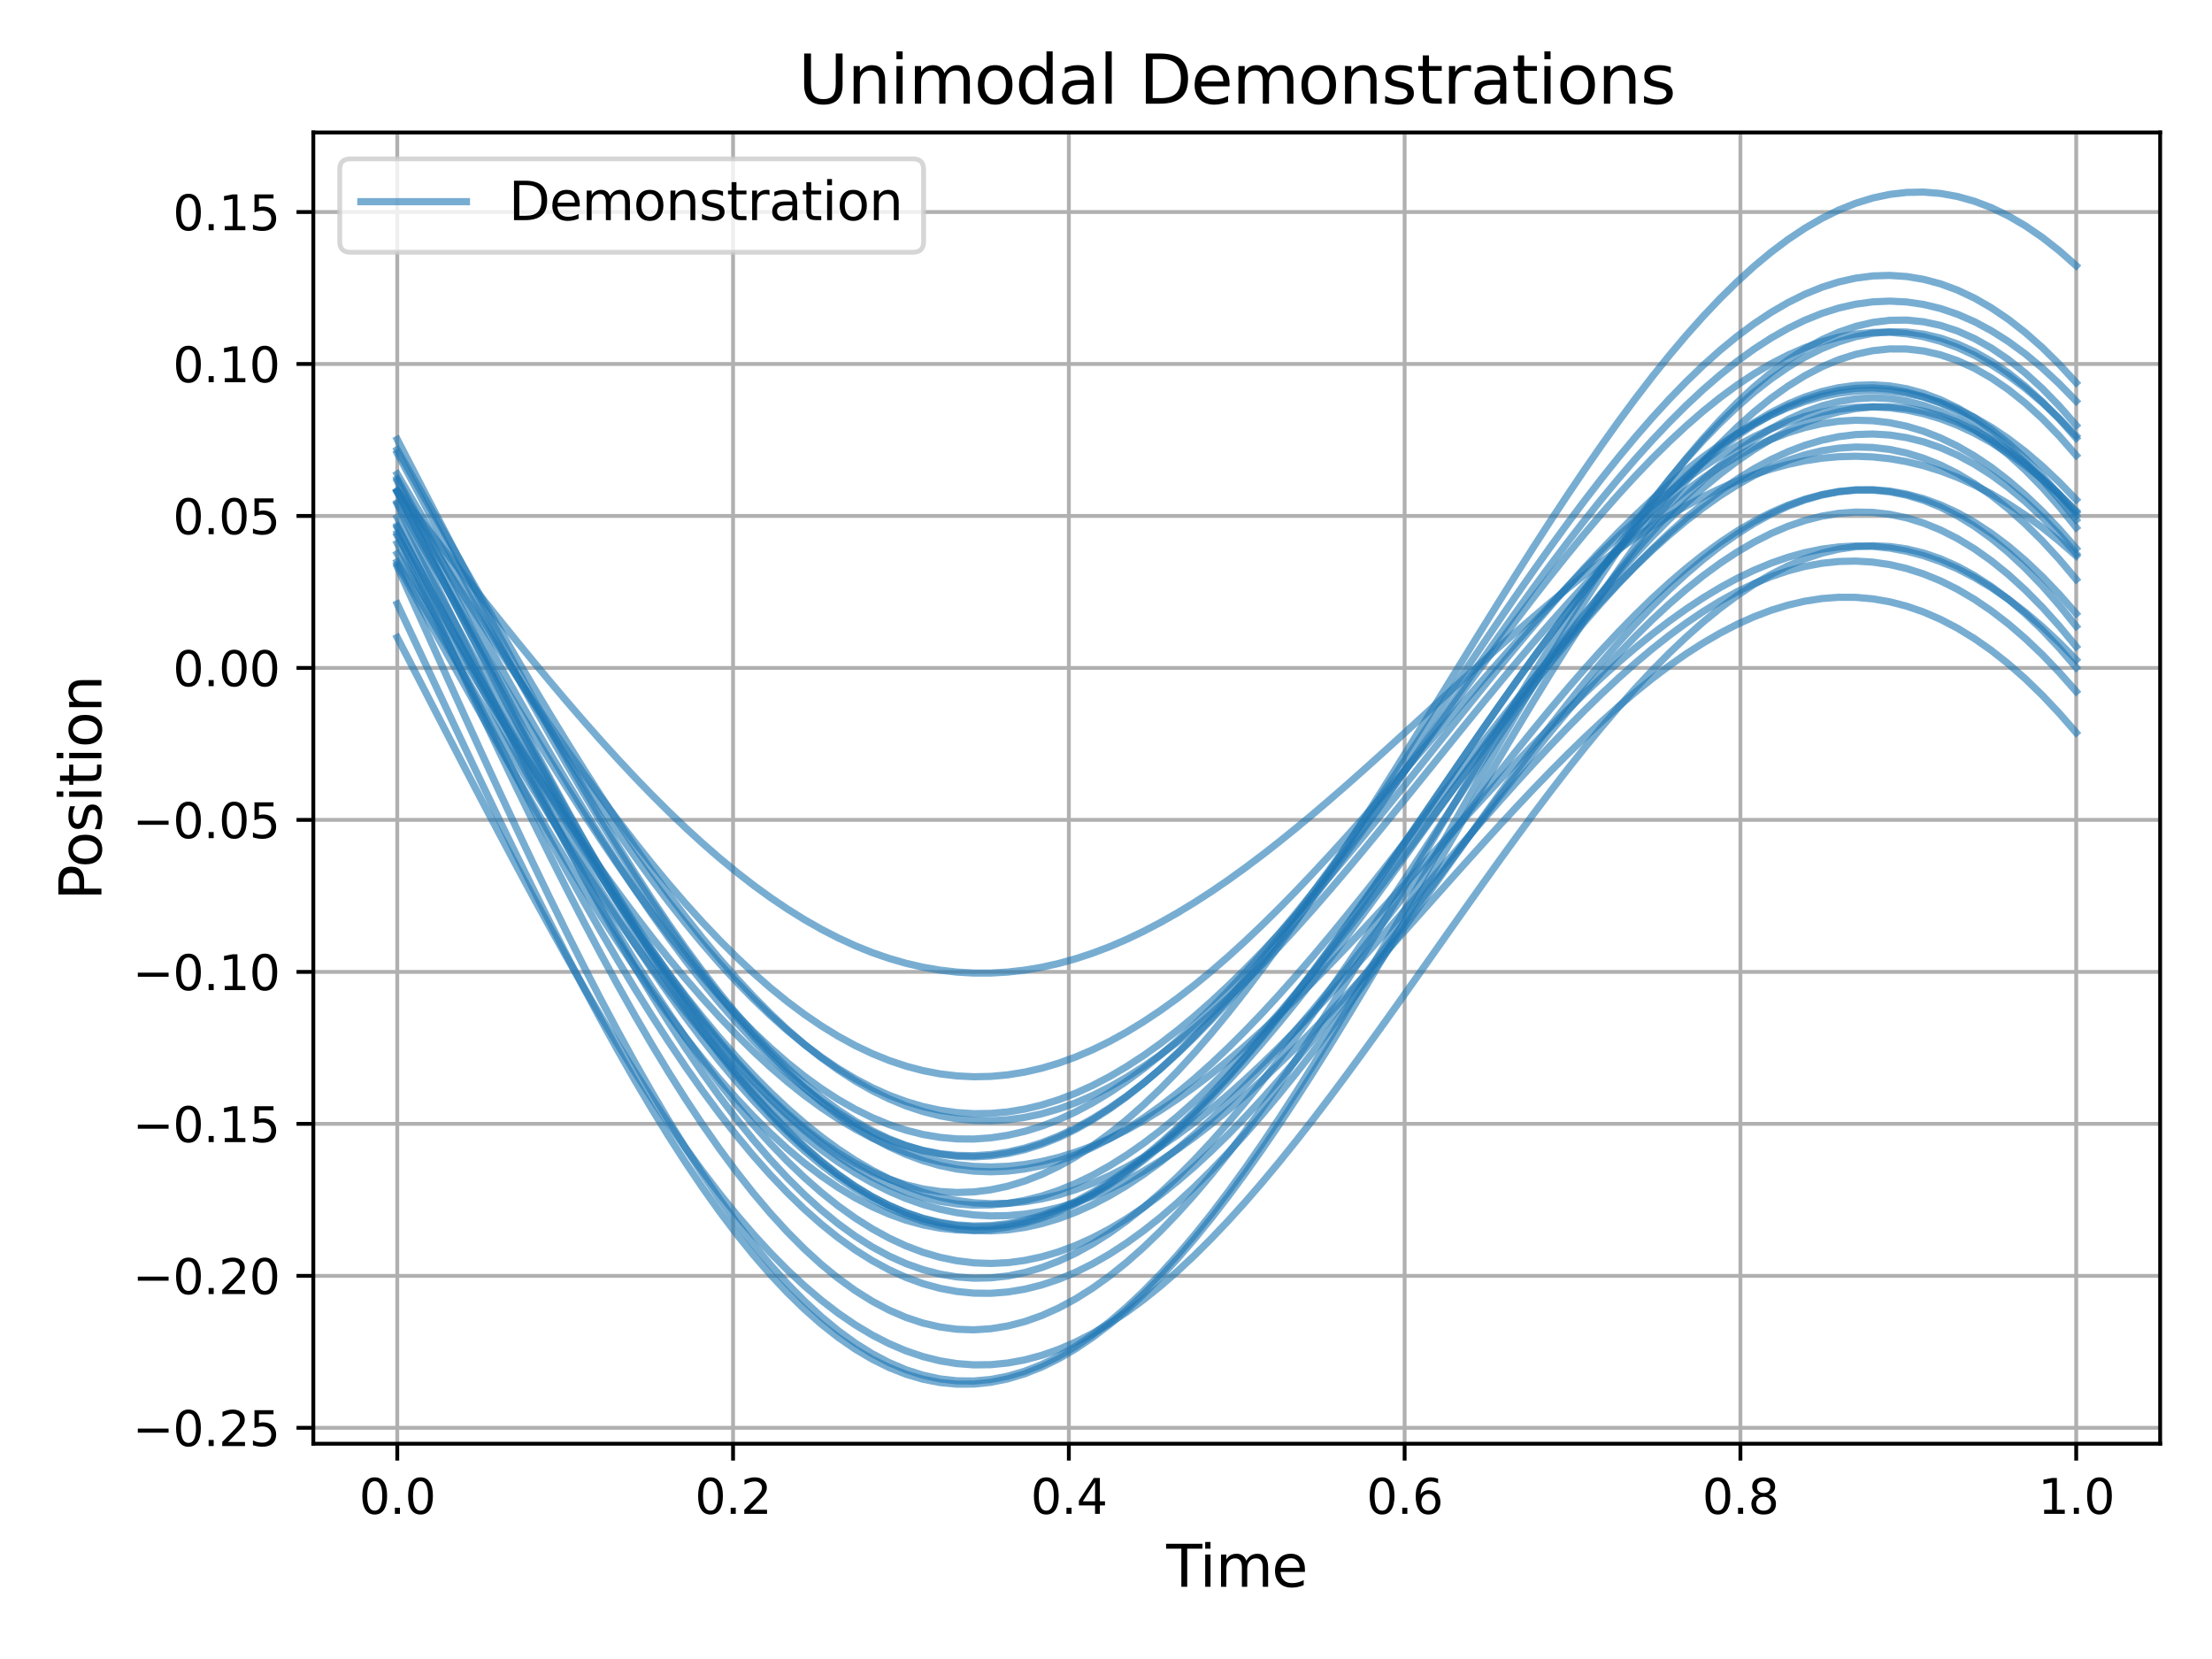 <?xml version="1.0" encoding="utf-8" standalone="no"?>
<!DOCTYPE svg PUBLIC "-//W3C//DTD SVG 1.1//EN"
  "http://www.w3.org/Graphics/SVG/1.1/DTD/svg11.dtd">
<svg xmlns:xlink="http://www.w3.org/1999/xlink" width="460.8pt" height="345.6pt" viewBox="0 0 460.8 345.6" xmlns="http://www.w3.org/2000/svg" version="1.1">
 <defs>
  <style type="text/css">*{stroke-linejoin: round; stroke-linecap: butt}</style>
 </defs>
 <g id="figure_1">
  <g id="patch_1">
   <path d="M 0 345.6 
L 460.8 345.6 
L 460.8 0 
L 0 0 
z
" style="fill: #ffffff"/>
  </g>
  <g id="axes_1">
   <g id="patch_2">
    <path d="M 65.27 300.76 
L 450 300.76 
L 450 27.6 
L 65.27 27.6 
z
" style="fill: #ffffff"/>
   </g>
   <g id="matplotlib.axis_1">
    <g id="xtick_1">
     <g id="line2d_1">
      <path d="M 82.758 300.76 
L 82.758 27.6 
" clip-path="url(#p2a30b3f462)" style="fill: none; stroke: #b0b0b0; stroke-width: 0.8; stroke-linecap: square"/>
     </g>
     <g id="line2d_2">
      <defs>
       <path id="mee79d68666" d="M 0 0 
L 0 3.5 
" style="stroke: #000000; stroke-width: 0.8"/>
      </defs>
      <g>
       <use xlink:href="#mee79d68666" x="82.758" y="300.76" style="stroke: #000000; stroke-width: 0.8"/>
      </g>
     </g>
     <g id="text_1">
      <!-- 0.0 -->
      <g transform="translate(74.806 315.358)scale(0.1 -0.1)">
       <defs>
        <path id="DejaVuSans-30" d="M 2034 4250 
Q 1547 4250 1301 3770 
Q 1056 3291 1056 2328 
Q 1056 1369 1301 889 
Q 1547 409 2034 409 
Q 2525 409 2770 889 
Q 3016 1369 3016 2328 
Q 3016 3291 2770 3770 
Q 2525 4250 2034 4250 
z
M 2034 4750 
Q 2819 4750 3233 4129 
Q 3647 3509 3647 2328 
Q 3647 1150 3233 529 
Q 2819 -91 2034 -91 
Q 1250 -91 836 529 
Q 422 1150 422 2328 
Q 422 3509 836 4129 
Q 1250 4750 2034 4750 
z
" transform="scale(0.016)"/>
        <path id="DejaVuSans-2e" d="M 684 794 
L 1344 794 
L 1344 0 
L 684 0 
L 684 794 
z
" transform="scale(0.016)"/>
       </defs>
       <use xlink:href="#DejaVuSans-30"/>
       <use xlink:href="#DejaVuSans-2e" x="63.623"/>
       <use xlink:href="#DejaVuSans-30" x="95.41"/>
      </g>
     </g>
    </g>
    <g id="xtick_2">
     <g id="line2d_3">
      <path d="M 152.709 300.76 
L 152.709 27.6 
" clip-path="url(#p2a30b3f462)" style="fill: none; stroke: #b0b0b0; stroke-width: 0.8; stroke-linecap: square"/>
     </g>
     <g id="line2d_4">
      <g>
       <use xlink:href="#mee79d68666" x="152.709" y="300.76" style="stroke: #000000; stroke-width: 0.8"/>
      </g>
     </g>
     <g id="text_2">
      <!-- 0.2 -->
      <g transform="translate(144.757 315.358)scale(0.1 -0.1)">
       <defs>
        <path id="DejaVuSans-32" d="M 1228 531 
L 3431 531 
L 3431 0 
L 469 0 
L 469 531 
Q 828 903 1448 1529 
Q 2069 2156 2228 2338 
Q 2531 2678 2651 2914 
Q 2772 3150 2772 3378 
Q 2772 3750 2511 3984 
Q 2250 4219 1831 4219 
Q 1534 4219 1204 4116 
Q 875 4013 500 3803 
L 500 4441 
Q 881 4594 1212 4672 
Q 1544 4750 1819 4750 
Q 2544 4750 2975 4387 
Q 3406 4025 3406 3419 
Q 3406 3131 3298 2873 
Q 3191 2616 2906 2266 
Q 2828 2175 2409 1742 
Q 1991 1309 1228 531 
z
" transform="scale(0.016)"/>
       </defs>
       <use xlink:href="#DejaVuSans-30"/>
       <use xlink:href="#DejaVuSans-2e" x="63.623"/>
       <use xlink:href="#DejaVuSans-32" x="95.41"/>
      </g>
     </g>
    </g>
    <g id="xtick_3">
     <g id="line2d_5">
      <path d="M 222.66 300.76 
L 222.66 27.6 
" clip-path="url(#p2a30b3f462)" style="fill: none; stroke: #b0b0b0; stroke-width: 0.8; stroke-linecap: square"/>
     </g>
     <g id="line2d_6">
      <g>
       <use xlink:href="#mee79d68666" x="222.66" y="300.76" style="stroke: #000000; stroke-width: 0.8"/>
      </g>
     </g>
     <g id="text_3">
      <!-- 0.4 -->
      <g transform="translate(214.708 315.358)scale(0.1 -0.1)">
       <defs>
        <path id="DejaVuSans-34" d="M 2419 4116 
L 825 1625 
L 2419 1625 
L 2419 4116 
z
M 2253 4666 
L 3047 4666 
L 3047 1625 
L 3713 1625 
L 3713 1100 
L 3047 1100 
L 3047 0 
L 2419 0 
L 2419 1100 
L 313 1100 
L 313 1709 
L 2253 4666 
z
" transform="scale(0.016)"/>
       </defs>
       <use xlink:href="#DejaVuSans-30"/>
       <use xlink:href="#DejaVuSans-2e" x="63.623"/>
       <use xlink:href="#DejaVuSans-34" x="95.41"/>
      </g>
     </g>
    </g>
    <g id="xtick_4">
     <g id="line2d_7">
      <path d="M 292.61 300.76 
L 292.61 27.6 
" clip-path="url(#p2a30b3f462)" style="fill: none; stroke: #b0b0b0; stroke-width: 0.8; stroke-linecap: square"/>
     </g>
     <g id="line2d_8">
      <g>
       <use xlink:href="#mee79d68666" x="292.61" y="300.76" style="stroke: #000000; stroke-width: 0.8"/>
      </g>
     </g>
     <g id="text_4">
      <!-- 0.6 -->
      <g transform="translate(284.659 315.358)scale(0.1 -0.1)">
       <defs>
        <path id="DejaVuSans-36" d="M 2113 2584 
Q 1688 2584 1439 2293 
Q 1191 2003 1191 1497 
Q 1191 994 1439 701 
Q 1688 409 2113 409 
Q 2538 409 2786 701 
Q 3034 994 3034 1497 
Q 3034 2003 2786 2293 
Q 2538 2584 2113 2584 
z
M 3366 4563 
L 3366 3988 
Q 3128 4100 2886 4159 
Q 2644 4219 2406 4219 
Q 1781 4219 1451 3797 
Q 1122 3375 1075 2522 
Q 1259 2794 1537 2939 
Q 1816 3084 2150 3084 
Q 2853 3084 3261 2657 
Q 3669 2231 3669 1497 
Q 3669 778 3244 343 
Q 2819 -91 2113 -91 
Q 1303 -91 875 529 
Q 447 1150 447 2328 
Q 447 3434 972 4092 
Q 1497 4750 2381 4750 
Q 2619 4750 2861 4703 
Q 3103 4656 3366 4563 
z
" transform="scale(0.016)"/>
       </defs>
       <use xlink:href="#DejaVuSans-30"/>
       <use xlink:href="#DejaVuSans-2e" x="63.623"/>
       <use xlink:href="#DejaVuSans-36" x="95.41"/>
      </g>
     </g>
    </g>
    <g id="xtick_5">
     <g id="line2d_9">
      <path d="M 362.561 300.76 
L 362.561 27.6 
" clip-path="url(#p2a30b3f462)" style="fill: none; stroke: #b0b0b0; stroke-width: 0.8; stroke-linecap: square"/>
     </g>
     <g id="line2d_10">
      <g>
       <use xlink:href="#mee79d68666" x="362.561" y="300.76" style="stroke: #000000; stroke-width: 0.8"/>
      </g>
     </g>
     <g id="text_5">
      <!-- 0.8 -->
      <g transform="translate(354.61 315.358)scale(0.1 -0.1)">
       <defs>
        <path id="DejaVuSans-38" d="M 2034 2216 
Q 1584 2216 1326 1975 
Q 1069 1734 1069 1313 
Q 1069 891 1326 650 
Q 1584 409 2034 409 
Q 2484 409 2743 651 
Q 3003 894 3003 1313 
Q 3003 1734 2745 1975 
Q 2488 2216 2034 2216 
z
M 1403 2484 
Q 997 2584 770 2862 
Q 544 3141 544 3541 
Q 544 4100 942 4425 
Q 1341 4750 2034 4750 
Q 2731 4750 3128 4425 
Q 3525 4100 3525 3541 
Q 3525 3141 3298 2862 
Q 3072 2584 2669 2484 
Q 3125 2378 3379 2068 
Q 3634 1759 3634 1313 
Q 3634 634 3220 271 
Q 2806 -91 2034 -91 
Q 1263 -91 848 271 
Q 434 634 434 1313 
Q 434 1759 690 2068 
Q 947 2378 1403 2484 
z
M 1172 3481 
Q 1172 3119 1398 2916 
Q 1625 2713 2034 2713 
Q 2441 2713 2670 2916 
Q 2900 3119 2900 3481 
Q 2900 3844 2670 4047 
Q 2441 4250 2034 4250 
Q 1625 4250 1398 4047 
Q 1172 3844 1172 3481 
z
" transform="scale(0.016)"/>
       </defs>
       <use xlink:href="#DejaVuSans-30"/>
       <use xlink:href="#DejaVuSans-2e" x="63.623"/>
       <use xlink:href="#DejaVuSans-38" x="95.41"/>
      </g>
     </g>
    </g>
    <g id="xtick_6">
     <g id="line2d_11">
      <path d="M 432.512 300.76 
L 432.512 27.6 
" clip-path="url(#p2a30b3f462)" style="fill: none; stroke: #b0b0b0; stroke-width: 0.8; stroke-linecap: square"/>
     </g>
     <g id="line2d_12">
      <g>
       <use xlink:href="#mee79d68666" x="432.512" y="300.76" style="stroke: #000000; stroke-width: 0.8"/>
      </g>
     </g>
     <g id="text_6">
      <!-- 1.0 -->
      <g transform="translate(424.561 315.358)scale(0.1 -0.1)">
       <defs>
        <path id="DejaVuSans-31" d="M 794 531 
L 1825 531 
L 1825 4091 
L 703 3866 
L 703 4441 
L 1819 4666 
L 2450 4666 
L 2450 531 
L 3481 531 
L 3481 0 
L 794 0 
L 794 531 
z
" transform="scale(0.016)"/>
       </defs>
       <use xlink:href="#DejaVuSans-31"/>
       <use xlink:href="#DejaVuSans-2e" x="63.623"/>
       <use xlink:href="#DejaVuSans-30" x="95.41"/>
      </g>
     </g>
    </g>
    <g id="text_7">
     <!-- Time -->
     <g transform="translate(242.955 330.556)scale(0.12 -0.12)">
      <defs>
       <path id="DejaVuSans-54" d="M -19 4666 
L 3928 4666 
L 3928 4134 
L 2272 4134 
L 2272 0 
L 1638 0 
L 1638 4134 
L -19 4134 
L -19 4666 
z
" transform="scale(0.016)"/>
       <path id="DejaVuSans-69" d="M 603 3500 
L 1178 3500 
L 1178 0 
L 603 0 
L 603 3500 
z
M 603 4863 
L 1178 4863 
L 1178 4134 
L 603 4134 
L 603 4863 
z
" transform="scale(0.016)"/>
       <path id="DejaVuSans-6d" d="M 3328 2828 
Q 3544 3216 3844 3400 
Q 4144 3584 4550 3584 
Q 5097 3584 5394 3201 
Q 5691 2819 5691 2113 
L 5691 0 
L 5113 0 
L 5113 2094 
Q 5113 2597 4934 2840 
Q 4756 3084 4391 3084 
Q 3944 3084 3684 2787 
Q 3425 2491 3425 1978 
L 3425 0 
L 2847 0 
L 2847 2094 
Q 2847 2600 2669 2842 
Q 2491 3084 2119 3084 
Q 1678 3084 1418 2786 
Q 1159 2488 1159 1978 
L 1159 0 
L 581 0 
L 581 3500 
L 1159 3500 
L 1159 2956 
Q 1356 3278 1631 3431 
Q 1906 3584 2284 3584 
Q 2666 3584 2933 3390 
Q 3200 3197 3328 2828 
z
" transform="scale(0.016)"/>
       <path id="DejaVuSans-65" d="M 3597 1894 
L 3597 1613 
L 953 1613 
Q 991 1019 1311 708 
Q 1631 397 2203 397 
Q 2534 397 2845 478 
Q 3156 559 3463 722 
L 3463 178 
Q 3153 47 2828 -22 
Q 2503 -91 2169 -91 
Q 1331 -91 842 396 
Q 353 884 353 1716 
Q 353 2575 817 3079 
Q 1281 3584 2069 3584 
Q 2775 3584 3186 3129 
Q 3597 2675 3597 1894 
z
M 3022 2063 
Q 3016 2534 2758 2815 
Q 2500 3097 2075 3097 
Q 1594 3097 1305 2825 
Q 1016 2553 972 2059 
L 3022 2063 
z
" transform="scale(0.016)"/>
      </defs>
      <use xlink:href="#DejaVuSans-54"/>
      <use xlink:href="#DejaVuSans-69" x="57.959"/>
      <use xlink:href="#DejaVuSans-6d" x="85.742"/>
      <use xlink:href="#DejaVuSans-65" x="183.154"/>
     </g>
    </g>
   </g>
   <g id="matplotlib.axis_2">
    <g id="ytick_1">
     <g id="line2d_13">
      <path d="M 65.27 297.438 
L 450 297.438 
" clip-path="url(#p2a30b3f462)" style="fill: none; stroke: #b0b0b0; stroke-width: 0.8; stroke-linecap: square"/>
     </g>
     <g id="line2d_14">
      <defs>
       <path id="m3c2a1736d2" d="M 0 0 
L -3.5 0 
" style="stroke: #000000; stroke-width: 0.8"/>
      </defs>
      <g>
       <use xlink:href="#m3c2a1736d2" x="65.27" y="297.438" style="stroke: #000000; stroke-width: 0.8"/>
      </g>
     </g>
     <g id="text_8">
      <!-- −0.25 -->
      <g transform="translate(27.625 301.237)scale(0.1 -0.1)">
       <defs>
        <path id="DejaVuSans-2212" d="M 678 2272 
L 4684 2272 
L 4684 1741 
L 678 1741 
L 678 2272 
z
" transform="scale(0.016)"/>
        <path id="DejaVuSans-35" d="M 691 4666 
L 3169 4666 
L 3169 4134 
L 1269 4134 
L 1269 2991 
Q 1406 3038 1543 3061 
Q 1681 3084 1819 3084 
Q 2600 3084 3056 2656 
Q 3513 2228 3513 1497 
Q 3513 744 3044 326 
Q 2575 -91 1722 -91 
Q 1428 -91 1123 -41 
Q 819 9 494 109 
L 494 744 
Q 775 591 1075 516 
Q 1375 441 1709 441 
Q 2250 441 2565 725 
Q 2881 1009 2881 1497 
Q 2881 1984 2565 2268 
Q 2250 2553 1709 2553 
Q 1456 2553 1204 2497 
Q 953 2441 691 2322 
L 691 4666 
z
" transform="scale(0.016)"/>
       </defs>
       <use xlink:href="#DejaVuSans-2212"/>
       <use xlink:href="#DejaVuSans-30" x="83.789"/>
       <use xlink:href="#DejaVuSans-2e" x="147.412"/>
       <use xlink:href="#DejaVuSans-32" x="179.199"/>
       <use xlink:href="#DejaVuSans-35" x="242.822"/>
      </g>
     </g>
    </g>
    <g id="ytick_2">
     <g id="line2d_15">
      <path d="M 65.27 265.779 
L 450 265.779 
" clip-path="url(#p2a30b3f462)" style="fill: none; stroke: #b0b0b0; stroke-width: 0.8; stroke-linecap: square"/>
     </g>
     <g id="line2d_16">
      <g>
       <use xlink:href="#m3c2a1736d2" x="65.27" y="265.779" style="stroke: #000000; stroke-width: 0.8"/>
      </g>
     </g>
     <g id="text_9">
      <!-- −0.20 -->
      <g transform="translate(27.625 269.578)scale(0.1 -0.1)">
       <use xlink:href="#DejaVuSans-2212"/>
       <use xlink:href="#DejaVuSans-30" x="83.789"/>
       <use xlink:href="#DejaVuSans-2e" x="147.412"/>
       <use xlink:href="#DejaVuSans-32" x="179.199"/>
       <use xlink:href="#DejaVuSans-30" x="242.822"/>
      </g>
     </g>
    </g>
    <g id="ytick_3">
     <g id="line2d_17">
      <path d="M 65.27 234.12 
L 450 234.12 
" clip-path="url(#p2a30b3f462)" style="fill: none; stroke: #b0b0b0; stroke-width: 0.8; stroke-linecap: square"/>
     </g>
     <g id="line2d_18">
      <g>
       <use xlink:href="#m3c2a1736d2" x="65.27" y="234.12" style="stroke: #000000; stroke-width: 0.8"/>
      </g>
     </g>
     <g id="text_10">
      <!-- −0.15 -->
      <g transform="translate(27.625 237.919)scale(0.1 -0.1)">
       <use xlink:href="#DejaVuSans-2212"/>
       <use xlink:href="#DejaVuSans-30" x="83.789"/>
       <use xlink:href="#DejaVuSans-2e" x="147.412"/>
       <use xlink:href="#DejaVuSans-31" x="179.199"/>
       <use xlink:href="#DejaVuSans-35" x="242.822"/>
      </g>
     </g>
    </g>
    <g id="ytick_4">
     <g id="line2d_19">
      <path d="M 65.27 202.461 
L 450 202.461 
" clip-path="url(#p2a30b3f462)" style="fill: none; stroke: #b0b0b0; stroke-width: 0.8; stroke-linecap: square"/>
     </g>
     <g id="line2d_20">
      <g>
       <use xlink:href="#m3c2a1736d2" x="65.27" y="202.461" style="stroke: #000000; stroke-width: 0.8"/>
      </g>
     </g>
     <g id="text_11">
      <!-- −0.10 -->
      <g transform="translate(27.625 206.26)scale(0.1 -0.1)">
       <use xlink:href="#DejaVuSans-2212"/>
       <use xlink:href="#DejaVuSans-30" x="83.789"/>
       <use xlink:href="#DejaVuSans-2e" x="147.412"/>
       <use xlink:href="#DejaVuSans-31" x="179.199"/>
       <use xlink:href="#DejaVuSans-30" x="242.822"/>
      </g>
     </g>
    </g>
    <g id="ytick_5">
     <g id="line2d_21">
      <path d="M 65.27 170.802 
L 450 170.802 
" clip-path="url(#p2a30b3f462)" style="fill: none; stroke: #b0b0b0; stroke-width: 0.8; stroke-linecap: square"/>
     </g>
     <g id="line2d_22">
      <g>
       <use xlink:href="#m3c2a1736d2" x="65.27" y="170.802" style="stroke: #000000; stroke-width: 0.8"/>
      </g>
     </g>
     <g id="text_12">
      <!-- −0.05 -->
      <g transform="translate(27.625 174.601)scale(0.1 -0.1)">
       <use xlink:href="#DejaVuSans-2212"/>
       <use xlink:href="#DejaVuSans-30" x="83.789"/>
       <use xlink:href="#DejaVuSans-2e" x="147.412"/>
       <use xlink:href="#DejaVuSans-30" x="179.199"/>
       <use xlink:href="#DejaVuSans-35" x="242.822"/>
      </g>
     </g>
    </g>
    <g id="ytick_6">
     <g id="line2d_23">
      <path d="M 65.27 139.143 
L 450 139.143 
" clip-path="url(#p2a30b3f462)" style="fill: none; stroke: #b0b0b0; stroke-width: 0.8; stroke-linecap: square"/>
     </g>
     <g id="line2d_24">
      <g>
       <use xlink:href="#m3c2a1736d2" x="65.27" y="139.143" style="stroke: #000000; stroke-width: 0.8"/>
      </g>
     </g>
     <g id="text_13">
      <!-- 0.00 -->
      <g transform="translate(36.004 142.942)scale(0.1 -0.1)">
       <use xlink:href="#DejaVuSans-30"/>
       <use xlink:href="#DejaVuSans-2e" x="63.623"/>
       <use xlink:href="#DejaVuSans-30" x="95.41"/>
       <use xlink:href="#DejaVuSans-30" x="159.033"/>
      </g>
     </g>
    </g>
    <g id="ytick_7">
     <g id="line2d_25">
      <path d="M 65.27 107.484 
L 450 107.484 
" clip-path="url(#p2a30b3f462)" style="fill: none; stroke: #b0b0b0; stroke-width: 0.8; stroke-linecap: square"/>
     </g>
     <g id="line2d_26">
      <g>
       <use xlink:href="#m3c2a1736d2" x="65.27" y="107.484" style="stroke: #000000; stroke-width: 0.8"/>
      </g>
     </g>
     <g id="text_14">
      <!-- 0.05 -->
      <g transform="translate(36.004 111.283)scale(0.1 -0.1)">
       <use xlink:href="#DejaVuSans-30"/>
       <use xlink:href="#DejaVuSans-2e" x="63.623"/>
       <use xlink:href="#DejaVuSans-30" x="95.41"/>
       <use xlink:href="#DejaVuSans-35" x="159.033"/>
      </g>
     </g>
    </g>
    <g id="ytick_8">
     <g id="line2d_27">
      <path d="M 65.27 75.824 
L 450 75.824 
" clip-path="url(#p2a30b3f462)" style="fill: none; stroke: #b0b0b0; stroke-width: 0.8; stroke-linecap: square"/>
     </g>
     <g id="line2d_28">
      <g>
       <use xlink:href="#m3c2a1736d2" x="65.27" y="75.824" style="stroke: #000000; stroke-width: 0.8"/>
      </g>
     </g>
     <g id="text_15">
      <!-- 0.10 -->
      <g transform="translate(36.004 79.624)scale(0.1 -0.1)">
       <use xlink:href="#DejaVuSans-30"/>
       <use xlink:href="#DejaVuSans-2e" x="63.623"/>
       <use xlink:href="#DejaVuSans-31" x="95.41"/>
       <use xlink:href="#DejaVuSans-30" x="159.033"/>
      </g>
     </g>
    </g>
    <g id="ytick_9">
     <g id="line2d_29">
      <path d="M 65.27 44.165 
L 450 44.165 
" clip-path="url(#p2a30b3f462)" style="fill: none; stroke: #b0b0b0; stroke-width: 0.8; stroke-linecap: square"/>
     </g>
     <g id="line2d_30">
      <g>
       <use xlink:href="#m3c2a1736d2" x="65.27" y="44.165" style="stroke: #000000; stroke-width: 0.8"/>
      </g>
     </g>
     <g id="text_16">
      <!-- 0.15 -->
      <g transform="translate(36.004 47.965)scale(0.1 -0.1)">
       <use xlink:href="#DejaVuSans-30"/>
       <use xlink:href="#DejaVuSans-2e" x="63.623"/>
       <use xlink:href="#DejaVuSans-31" x="95.41"/>
       <use xlink:href="#DejaVuSans-35" x="159.033"/>
      </g>
     </g>
    </g>
    <g id="text_17">
     <!-- Position -->
     <g transform="translate(21.129 187.537)rotate(-90)scale(0.12 -0.12)">
      <defs>
       <path id="DejaVuSans-50" d="M 1259 4147 
L 1259 2394 
L 2053 2394 
Q 2494 2394 2734 2622 
Q 2975 2850 2975 3272 
Q 2975 3691 2734 3919 
Q 2494 4147 2053 4147 
L 1259 4147 
z
M 628 4666 
L 2053 4666 
Q 2838 4666 3239 4311 
Q 3641 3956 3641 3272 
Q 3641 2581 3239 2228 
Q 2838 1875 2053 1875 
L 1259 1875 
L 1259 0 
L 628 0 
L 628 4666 
z
" transform="scale(0.016)"/>
       <path id="DejaVuSans-6f" d="M 1959 3097 
Q 1497 3097 1228 2736 
Q 959 2375 959 1747 
Q 959 1119 1226 758 
Q 1494 397 1959 397 
Q 2419 397 2687 759 
Q 2956 1122 2956 1747 
Q 2956 2369 2687 2733 
Q 2419 3097 1959 3097 
z
M 1959 3584 
Q 2709 3584 3137 3096 
Q 3566 2609 3566 1747 
Q 3566 888 3137 398 
Q 2709 -91 1959 -91 
Q 1206 -91 779 398 
Q 353 888 353 1747 
Q 353 2609 779 3096 
Q 1206 3584 1959 3584 
z
" transform="scale(0.016)"/>
       <path id="DejaVuSans-73" d="M 2834 3397 
L 2834 2853 
Q 2591 2978 2328 3040 
Q 2066 3103 1784 3103 
Q 1356 3103 1142 2972 
Q 928 2841 928 2578 
Q 928 2378 1081 2264 
Q 1234 2150 1697 2047 
L 1894 2003 
Q 2506 1872 2764 1633 
Q 3022 1394 3022 966 
Q 3022 478 2636 193 
Q 2250 -91 1575 -91 
Q 1294 -91 989 -36 
Q 684 19 347 128 
L 347 722 
Q 666 556 975 473 
Q 1284 391 1588 391 
Q 1994 391 2212 530 
Q 2431 669 2431 922 
Q 2431 1156 2273 1281 
Q 2116 1406 1581 1522 
L 1381 1569 
Q 847 1681 609 1914 
Q 372 2147 372 2553 
Q 372 3047 722 3315 
Q 1072 3584 1716 3584 
Q 2034 3584 2315 3537 
Q 2597 3491 2834 3397 
z
" transform="scale(0.016)"/>
       <path id="DejaVuSans-74" d="M 1172 4494 
L 1172 3500 
L 2356 3500 
L 2356 3053 
L 1172 3053 
L 1172 1153 
Q 1172 725 1289 603 
Q 1406 481 1766 481 
L 2356 481 
L 2356 0 
L 1766 0 
Q 1100 0 847 248 
Q 594 497 594 1153 
L 594 3053 
L 172 3053 
L 172 3500 
L 594 3500 
L 594 4494 
L 1172 4494 
z
" transform="scale(0.016)"/>
       <path id="DejaVuSans-6e" d="M 3513 2113 
L 3513 0 
L 2938 0 
L 2938 2094 
Q 2938 2591 2744 2837 
Q 2550 3084 2163 3084 
Q 1697 3084 1428 2787 
Q 1159 2491 1159 1978 
L 1159 0 
L 581 0 
L 581 3500 
L 1159 3500 
L 1159 2956 
Q 1366 3272 1645 3428 
Q 1925 3584 2291 3584 
Q 2894 3584 3203 3211 
Q 3513 2838 3513 2113 
z
" transform="scale(0.016)"/>
      </defs>
      <use xlink:href="#DejaVuSans-50"/>
      <use xlink:href="#DejaVuSans-6f" x="56.678"/>
      <use xlink:href="#DejaVuSans-73" x="117.859"/>
      <use xlink:href="#DejaVuSans-69" x="169.959"/>
      <use xlink:href="#DejaVuSans-74" x="197.742"/>
      <use xlink:href="#DejaVuSans-69" x="236.951"/>
      <use xlink:href="#DejaVuSans-6f" x="264.734"/>
      <use xlink:href="#DejaVuSans-6e" x="325.916"/>
     </g>
    </g>
   </g>
   <g id="line2d_31">
    <path d="M 82.758 102.517 
L 86.291 109.363 
L 89.823 116.208 
L 93.356 123.036 
L 96.889 129.83 
L 100.422 136.573 
L 103.955 143.248 
L 107.488 149.84 
L 111.021 156.332 
L 114.554 162.708 
L 118.086 168.953 
L 121.619 175.052 
L 125.152 180.989 
L 128.685 186.751 
L 132.218 192.324 
L 135.751 197.694 
L 139.284 202.849 
L 142.817 207.776 
L 146.349 212.464 
L 149.882 216.903 
L 153.415 221.081 
L 156.948 224.99 
L 160.481 228.62 
L 164.014 231.963 
L 167.547 235.012 
L 171.08 237.761 
L 174.612 240.204 
L 178.145 242.335 
L 181.678 244.151 
L 185.211 245.648 
L 188.744 246.824 
L 192.277 247.677 
L 195.81 248.206 
L 199.343 248.412 
L 202.875 248.295 
L 206.408 247.857 
L 209.941 247.101 
L 213.474 246.031 
L 217.007 244.65 
L 220.54 242.963 
L 224.073 240.977 
L 227.606 238.698 
L 231.138 236.133 
L 234.671 233.292 
L 238.204 230.182 
L 241.737 226.814 
L 245.27 223.198 
L 248.803 219.345 
L 252.336 215.266 
L 255.869 210.974 
L 259.401 206.482 
L 262.934 201.803 
L 266.467 196.951 
L 270 191.94 
L 273.533 186.785 
L 277.066 181.501 
L 280.599 176.104 
L 284.132 170.61 
L 287.664 165.035 
L 291.197 159.396 
L 294.73 153.708 
L 298.263 147.989 
L 301.796 142.256 
L 305.329 136.526 
L 308.862 130.815 
L 312.395 125.141 
L 315.927 119.52 
L 319.46 113.971 
L 322.993 108.508 
L 326.526 103.149 
L 330.059 97.911 
L 333.592 92.809 
L 337.125 87.859 
L 340.658 83.076 
L 344.19 78.476 
L 347.723 74.074 
L 351.256 69.882 
L 354.789 65.917 
L 358.322 62.189 
L 361.855 58.712 
L 365.388 55.499 
L 368.921 52.56 
L 372.453 49.907 
L 375.986 47.549 
L 379.519 45.496 
L 383.052 43.756 
L 386.585 42.339 
L 390.118 41.25 
L 393.651 40.496 
L 397.184 40.083 
L 400.716 40.016 
L 404.249 40.299 
L 407.782 40.935 
L 411.315 41.926 
L 414.848 43.273 
L 418.381 44.978 
L 421.914 47.04 
L 425.447 49.458 
L 428.979 52.23 
L 432.512 55.354 
" clip-path="url(#p2a30b3f462)" style="fill: none; stroke: #1f77b4; stroke-opacity: 0.6; stroke-width: 1.5; stroke-linecap: square"/>
   </g>
   <g id="line2d_32">
    <path d="M 82.758 102.363 
L 86.291 109.261 
L 89.823 116.171 
L 93.356 123.076 
L 96.889 129.959 
L 100.422 136.803 
L 103.955 143.591 
L 107.488 150.306 
L 111.021 156.932 
L 114.554 163.452 
L 118.086 169.852 
L 121.619 176.115 
L 125.152 182.227 
L 128.685 188.172 
L 132.218 193.938 
L 135.751 199.51 
L 139.284 204.875 
L 142.817 210.021 
L 146.349 214.937 
L 149.882 219.61 
L 153.415 224.032 
L 156.948 228.191 
L 160.481 232.079 
L 164.014 235.688 
L 167.547 239.01 
L 171.08 242.039 
L 174.612 244.769 
L 178.145 247.194 
L 181.678 249.31 
L 185.211 251.114 
L 188.744 252.604 
L 192.277 253.778 
L 195.81 254.635 
L 199.343 255.175 
L 202.875 255.399 
L 206.408 255.309 
L 209.941 254.908 
L 213.474 254.198 
L 217.007 253.185 
L 220.54 251.874 
L 224.073 250.27 
L 227.606 248.381 
L 231.138 246.213 
L 234.671 243.777 
L 238.204 241.079 
L 241.737 238.131 
L 245.27 234.943 
L 248.803 231.526 
L 252.336 227.893 
L 255.869 224.054 
L 259.401 220.025 
L 262.934 215.817 
L 266.467 211.446 
L 270 206.926 
L 273.533 202.272 
L 277.066 197.5 
L 280.599 192.625 
L 284.132 187.663 
L 287.664 182.632 
L 291.197 177.547 
L 294.73 172.427 
L 298.263 167.287 
L 301.796 162.145 
L 305.329 157.018 
L 308.862 151.924 
L 312.395 146.88 
L 315.927 141.904 
L 319.46 137.012 
L 322.993 132.221 
L 326.526 127.549 
L 330.059 123.012 
L 333.592 118.626 
L 337.125 114.408 
L 340.658 110.372 
L 344.19 106.536 
L 347.723 102.913 
L 351.256 99.518 
L 354.789 96.365 
L 358.322 93.467 
L 361.855 90.838 
L 365.388 88.489 
L 368.921 86.432 
L 372.453 84.679 
L 375.986 83.239 
L 379.519 82.122 
L 383.052 81.338 
L 386.585 80.893 
L 390.118 80.796 
L 393.651 81.053 
L 397.184 81.67 
L 400.716 82.651 
L 404.249 84.001 
L 407.782 85.723 
L 411.315 87.82 
L 414.848 90.292 
L 418.381 93.141 
L 421.914 96.366 
L 425.447 99.966 
L 428.979 103.94 
L 432.512 108.284 
" clip-path="url(#p2a30b3f462)" style="fill: none; stroke: #1f77b4; stroke-opacity: 0.6; stroke-width: 1.5; stroke-linecap: square"/>
   </g>
   <g id="line2d_33">
    <path d="M 82.758 113.187 
L 86.291 120.165 
L 89.823 127.155 
L 93.356 134.14 
L 96.889 141.102 
L 100.422 148.025 
L 103.955 154.892 
L 107.488 161.686 
L 111.021 168.392 
L 114.554 174.992 
L 118.086 181.472 
L 121.619 187.817 
L 125.152 194.01 
L 128.685 200.039 
L 132.218 205.888 
L 135.751 211.545 
L 139.284 216.996 
L 142.817 222.23 
L 146.349 227.235 
L 149.882 231.999 
L 153.415 236.513 
L 156.948 240.767 
L 160.481 244.751 
L 164.014 248.458 
L 167.547 251.88 
L 171.08 255.01 
L 174.612 257.844 
L 178.145 260.375 
L 181.678 262.6 
L 185.211 264.515 
L 188.744 266.117 
L 192.277 267.406 
L 195.81 268.38 
L 199.343 269.039 
L 202.875 269.385 
L 206.408 269.419 
L 209.941 269.143 
L 213.474 268.562 
L 217.007 267.679 
L 220.54 266.5 
L 224.073 265.03 
L 227.606 263.277 
L 231.138 261.248 
L 234.671 258.951 
L 238.204 256.396 
L 241.737 253.591 
L 245.27 250.548 
L 248.803 247.278 
L 252.336 243.792 
L 255.869 240.103 
L 259.401 236.223 
L 262.934 232.167 
L 266.467 227.948 
L 270 223.581 
L 273.533 219.08 
L 277.066 214.462 
L 280.599 209.741 
L 284.132 204.934 
L 287.664 200.058 
L 291.197 195.128 
L 294.73 190.162 
L 298.263 185.176 
L 301.796 180.188 
L 305.329 175.214 
L 308.862 170.272 
L 312.395 165.379 
L 315.927 160.553 
L 319.46 155.81 
L 322.993 151.167 
L 326.526 146.64 
L 330.059 142.247 
L 333.592 138.004 
L 337.125 133.926 
L 340.658 130.029 
L 344.19 126.329 
L 347.723 122.84 
L 351.256 119.576 
L 354.789 116.551 
L 358.322 113.779 
L 361.855 111.273 
L 365.388 109.044 
L 368.921 107.105 
L 372.453 105.465 
L 375.986 104.136 
L 379.519 103.126 
L 383.052 102.446 
L 386.585 102.101 
L 390.118 102.101 
L 393.651 102.451 
L 397.184 103.158 
L 400.716 104.225 
L 404.249 105.657 
L 407.782 107.458 
L 411.315 109.629 
L 414.848 112.173 
L 418.381 115.089 
L 421.914 118.377 
L 425.447 122.037 
L 428.979 126.067 
L 432.512 130.463 
" clip-path="url(#p2a30b3f462)" style="fill: none; stroke: #1f77b4; stroke-opacity: 0.6; stroke-width: 1.5; stroke-linecap: square"/>
   </g>
   <g id="line2d_34">
    <path d="M 82.758 109.909 
L 86.291 116.44 
L 89.823 122.981 
L 93.356 129.516 
L 96.889 136.029 
L 100.422 142.505 
L 103.955 148.927 
L 107.488 155.281 
L 111.021 161.552 
L 114.554 167.725 
L 118.086 173.784 
L 121.619 179.717 
L 125.152 185.51 
L 128.685 191.148 
L 132.218 196.62 
L 135.751 201.913 
L 139.284 207.014 
L 142.817 211.913 
L 146.349 216.599 
L 149.882 221.062 
L 153.415 225.291 
L 156.948 229.279 
L 160.481 233.017 
L 164.014 236.497 
L 167.547 239.712 
L 171.08 242.657 
L 174.612 245.325 
L 178.145 247.713 
L 181.678 249.817 
L 185.211 251.633 
L 188.744 253.159 
L 192.277 254.393 
L 195.81 255.335 
L 199.343 255.986 
L 202.875 256.345 
L 206.408 256.414 
L 209.941 256.196 
L 213.474 255.694 
L 217.007 254.913 
L 220.54 253.856 
L 224.073 252.529 
L 227.606 250.939 
L 231.138 249.093 
L 234.671 246.997 
L 238.204 244.662 
L 241.737 242.095 
L 245.27 239.306 
L 248.803 236.306 
L 252.336 233.105 
L 255.869 229.715 
L 259.401 226.148 
L 262.934 222.417 
L 266.467 218.533 
L 270 214.512 
L 273.533 210.366 
L 277.066 206.11 
L 280.599 201.758 
L 284.132 197.325 
L 287.664 192.826 
L 291.197 188.277 
L 294.73 183.693 
L 298.263 179.089 
L 301.796 174.482 
L 305.329 169.888 
L 308.862 165.322 
L 312.395 160.799 
L 315.927 156.337 
L 319.46 151.951 
L 322.993 147.655 
L 326.526 143.467 
L 330.059 139.4 
L 333.592 135.471 
L 337.125 131.694 
L 340.658 128.082 
L 344.19 124.651 
L 347.723 121.414 
L 351.256 118.384 
L 354.789 115.574 
L 358.322 112.997 
L 361.855 110.663 
L 365.388 108.585 
L 368.921 106.773 
L 372.453 105.238 
L 375.986 103.988 
L 379.519 103.032 
L 383.052 102.379 
L 386.585 102.036 
L 390.118 102.009 
L 393.651 102.306 
L 397.184 102.93 
L 400.716 103.887 
L 404.249 105.18 
L 407.782 106.813 
L 411.315 108.786 
L 414.848 111.103 
L 418.381 113.763 
L 421.914 116.766 
L 425.447 120.111 
L 428.979 123.796 
L 432.512 127.82 
" clip-path="url(#p2a30b3f462)" style="fill: none; stroke: #1f77b4; stroke-opacity: 0.6; stroke-width: 1.5; stroke-linecap: square"/>
   </g>
   <g id="line2d_35">
    <path d="M 82.758 98.751 
L 86.291 104.754 
L 89.823 110.766 
L 93.356 116.772 
L 96.889 122.758 
L 100.422 128.708 
L 103.955 134.608 
L 107.488 140.445 
L 111.021 146.203 
L 114.554 151.87 
L 118.086 157.43 
L 121.619 162.872 
L 125.152 168.183 
L 128.685 173.349 
L 132.218 178.359 
L 135.751 183.201 
L 139.284 187.864 
L 142.817 192.338 
L 146.349 196.612 
L 149.882 200.676 
L 153.415 204.523 
L 156.948 208.143 
L 160.481 211.529 
L 164.014 214.673 
L 167.547 217.569 
L 171.08 220.212 
L 174.612 222.597 
L 178.145 224.719 
L 181.678 226.574 
L 185.211 228.159 
L 188.744 229.474 
L 192.277 230.515 
L 195.81 231.282 
L 199.343 231.776 
L 202.875 231.997 
L 206.408 231.947 
L 209.941 231.628 
L 213.474 231.043 
L 217.007 230.196 
L 220.54 229.091 
L 224.073 227.733 
L 227.606 226.129 
L 231.138 224.285 
L 234.671 222.207 
L 238.204 219.905 
L 241.737 217.385 
L 245.27 214.658 
L 248.803 211.733 
L 252.336 208.62 
L 255.869 205.33 
L 259.401 201.874 
L 262.934 198.264 
L 266.467 194.511 
L 270 190.63 
L 273.533 186.631 
L 277.066 182.53 
L 280.599 178.338 
L 284.132 174.071 
L 287.664 169.742 
L 291.197 165.366 
L 294.73 160.957 
L 298.263 156.53 
L 301.796 152.1 
L 305.329 147.681 
L 308.862 143.289 
L 312.395 138.938 
L 315.927 134.643 
L 319.46 130.419 
L 322.993 126.28 
L 326.526 122.242 
L 330.059 118.317 
L 333.592 114.521 
L 337.125 110.867 
L 340.658 107.369 
L 344.19 104.04 
L 347.723 100.892 
L 351.256 97.938 
L 354.789 95.19 
L 358.322 92.66 
L 361.855 90.358 
L 365.388 88.296 
L 368.921 86.482 
L 372.453 84.928 
L 375.986 83.64 
L 379.519 82.629 
L 383.052 81.901 
L 386.585 81.463 
L 390.118 81.322 
L 393.651 81.482 
L 397.184 81.951 
L 400.716 82.73 
L 404.249 83.824 
L 407.782 85.236 
L 411.315 86.968 
L 414.848 89.02 
L 418.381 91.395 
L 421.914 94.09 
L 425.447 97.106 
L 428.979 100.44 
L 432.512 104.091 
" clip-path="url(#p2a30b3f462)" style="fill: none; stroke: #1f77b4; stroke-opacity: 0.6; stroke-width: 1.5; stroke-linecap: square"/>
   </g>
   <g id="line2d_36">
    <path d="M 82.758 100.21 
L 86.291 107.206 
L 89.823 114.213 
L 93.356 121.215 
L 96.889 128.193 
L 100.422 135.131 
L 103.955 142.011 
L 107.488 148.818 
L 111.021 155.533 
L 114.554 162.142 
L 118.086 168.629 
L 121.619 174.977 
L 125.152 181.171 
L 128.685 187.198 
L 132.218 193.043 
L 135.751 198.692 
L 139.284 204.132 
L 142.817 209.352 
L 146.349 214.338 
L 149.882 219.08 
L 153.415 223.567 
L 156.948 227.79 
L 160.481 231.74 
L 164.014 235.408 
L 167.547 238.786 
L 171.08 241.869 
L 174.612 244.649 
L 178.145 247.123 
L 181.678 249.285 
L 185.211 251.133 
L 188.744 252.663 
L 192.277 253.875 
L 195.81 254.767 
L 199.343 255.34 
L 202.875 255.594 
L 206.408 255.531 
L 209.941 255.154 
L 213.474 254.467 
L 217.007 253.473 
L 220.54 252.178 
L 224.073 250.589 
L 227.606 248.711 
L 231.138 246.553 
L 234.671 244.123 
L 238.204 241.43 
L 241.737 238.484 
L 245.27 235.296 
L 248.803 231.877 
L 252.336 228.238 
L 255.869 224.393 
L 259.401 220.355 
L 262.934 216.137 
L 266.467 211.753 
L 270 207.219 
L 273.533 202.549 
L 277.066 197.759 
L 280.599 192.865 
L 284.132 187.883 
L 287.664 182.83 
L 291.197 177.722 
L 294.73 172.577 
L 298.263 167.411 
L 301.796 162.243 
L 305.329 157.089 
L 308.862 151.966 
L 312.395 146.894 
L 315.927 141.887 
L 319.46 136.965 
L 322.993 132.144 
L 326.526 127.44 
L 330.059 122.872 
L 333.592 118.455 
L 337.125 114.205 
L 340.658 110.138 
L 344.19 106.27 
L 347.723 102.615 
L 351.256 99.189 
L 354.789 96.005 
L 358.322 93.077 
L 361.855 90.417 
L 365.388 88.038 
L 368.921 85.953 
L 372.453 84.171 
L 375.986 82.703 
L 379.519 81.559 
L 383.052 80.748 
L 386.585 80.277 
L 390.118 80.156 
L 393.651 80.389 
L 397.184 80.982 
L 400.716 81.941 
L 404.249 83.27 
L 407.782 84.972 
L 411.315 87.05 
L 414.848 89.504 
L 418.381 92.336 
L 421.914 95.545 
L 425.447 99.13 
L 428.979 103.089 
L 432.512 107.42 
" clip-path="url(#p2a30b3f462)" style="fill: none; stroke: #1f77b4; stroke-opacity: 0.6; stroke-width: 1.5; stroke-linecap: square"/>
   </g>
   <g id="line2d_37">
    <path d="M 82.758 125.801 
L 86.291 133.321 
L 89.823 140.848 
L 93.356 148.363 
L 96.889 155.846 
L 100.422 163.28 
L 103.955 170.644 
L 107.488 177.923 
L 111.021 185.096 
L 114.554 192.147 
L 118.086 199.058 
L 121.619 205.813 
L 125.152 212.395 
L 128.685 218.788 
L 132.218 224.977 
L 135.751 230.947 
L 139.284 236.683 
L 142.817 242.173 
L 146.349 247.403 
L 149.882 252.361 
L 153.415 257.036 
L 156.948 261.417 
L 160.481 265.495 
L 164.014 269.259 
L 167.547 272.703 
L 171.08 275.818 
L 174.612 278.599 
L 178.145 281.039 
L 181.678 283.135 
L 185.211 284.882 
L 188.744 286.278 
L 192.277 287.32 
L 195.81 288.009 
L 199.343 288.344 
L 202.875 288.326 
L 206.408 287.957 
L 209.941 287.24 
L 213.474 286.179 
L 217.007 284.778 
L 220.54 283.044 
L 224.073 280.983 
L 227.606 278.602 
L 231.138 275.91 
L 234.671 272.916 
L 238.204 269.629 
L 241.737 266.061 
L 245.27 262.224 
L 248.803 258.128 
L 252.336 253.788 
L 255.869 249.218 
L 259.401 244.43 
L 262.934 239.441 
L 266.467 234.266 
L 270 228.921 
L 273.533 223.422 
L 277.066 217.786 
L 280.599 212.03 
L 284.132 206.173 
L 287.664 200.232 
L 291.197 194.226 
L 294.73 188.173 
L 298.263 182.092 
L 301.796 176.002 
L 305.329 169.921 
L 308.862 163.869 
L 312.395 157.864 
L 315.927 151.926 
L 319.46 146.073 
L 322.993 140.324 
L 326.526 134.697 
L 330.059 129.211 
L 333.592 123.884 
L 337.125 118.732 
L 340.658 113.774 
L 344.19 109.026 
L 347.723 104.504 
L 351.256 100.225 
L 354.789 96.203 
L 358.322 92.454 
L 361.855 88.991 
L 365.388 85.827 
L 368.921 82.977 
L 372.453 80.45 
L 375.986 78.26 
L 379.519 76.416 
L 383.052 74.929 
L 386.585 73.806 
L 390.118 73.057 
L 393.651 72.687 
L 397.184 72.704 
L 400.716 73.113 
L 404.249 73.919 
L 407.782 75.124 
L 411.315 76.731 
L 414.848 78.743 
L 418.381 81.16 
L 421.914 83.981 
L 425.447 87.205 
L 428.979 90.831 
L 432.512 94.855 
" clip-path="url(#p2a30b3f462)" style="fill: none; stroke: #1f77b4; stroke-opacity: 0.6; stroke-width: 1.5; stroke-linecap: square"/>
   </g>
   <g id="line2d_38">
    <path d="M 82.758 111.101 
L 86.291 118.713 
L 89.823 126.33 
L 93.356 133.932 
L 96.889 141.502 
L 100.422 149.021 
L 103.955 156.471 
L 107.488 163.833 
L 111.021 171.09 
L 114.554 178.225 
L 118.086 185.22 
L 121.619 192.059 
L 125.152 198.725 
L 128.685 205.204 
L 132.218 211.479 
L 135.751 217.537 
L 139.284 223.363 
L 142.817 228.944 
L 146.349 234.266 
L 149.882 239.319 
L 153.415 244.091 
L 156.948 248.572 
L 160.481 252.751 
L 164.014 256.619 
L 167.547 260.17 
L 171.08 263.395 
L 174.612 266.288 
L 178.145 268.844 
L 181.678 271.059 
L 185.211 272.927 
L 188.744 274.448 
L 192.277 275.619 
L 195.81 276.438 
L 199.343 276.907 
L 202.875 277.027 
L 206.408 276.798 
L 209.941 276.225 
L 213.474 275.311 
L 217.007 274.06 
L 220.54 272.478 
L 224.073 270.572 
L 227.606 268.349 
L 231.138 265.817 
L 234.671 262.986 
L 238.204 259.865 
L 241.737 256.464 
L 245.27 252.796 
L 248.803 248.871 
L 252.336 244.704 
L 255.869 240.308 
L 259.401 235.696 
L 262.934 230.883 
L 266.467 225.885 
L 270 220.717 
L 273.533 215.396 
L 277.066 209.938 
L 280.599 204.361 
L 284.132 198.681 
L 287.664 192.917 
L 291.197 187.087 
L 294.73 181.209 
L 298.263 175.301 
L 301.796 169.383 
L 305.329 163.471 
L 308.862 157.587 
L 312.395 151.747 
L 315.927 145.971 
L 319.46 140.277 
L 322.993 134.684 
L 326.526 129.21 
L 330.059 123.872 
L 333.592 118.689 
L 337.125 113.678 
L 340.658 108.855 
L 344.19 104.238 
L 347.723 99.842 
L 351.256 95.683 
L 354.789 91.777 
L 358.322 88.136 
L 361.855 84.777 
L 365.388 81.711 
L 368.921 78.952 
L 372.453 76.51 
L 375.986 74.398 
L 379.519 72.626 
L 383.052 71.203 
L 386.585 70.138 
L 390.118 69.439 
L 393.651 69.113 
L 397.184 69.167 
L 400.716 69.604 
L 404.249 70.431 
L 407.782 71.65 
L 411.315 73.264 
L 414.848 75.275 
L 418.381 77.683 
L 421.914 80.488 
L 425.447 83.689 
L 428.979 87.283 
L 432.512 91.269 
" clip-path="url(#p2a30b3f462)" style="fill: none; stroke: #1f77b4; stroke-opacity: 0.6; stroke-width: 1.5; stroke-linecap: square"/>
   </g>
   <g id="line2d_39">
    <path d="M 82.758 115.342 
L 86.291 121.001 
L 89.823 126.669 
L 93.356 132.333 
L 96.889 137.979 
L 100.422 143.594 
L 103.955 149.163 
L 107.488 154.675 
L 111.021 160.116 
L 114.554 165.472 
L 118.086 170.733 
L 121.619 175.885 
L 125.152 180.917 
L 128.685 185.816 
L 132.218 190.573 
L 135.751 195.176 
L 139.284 199.615 
L 142.817 203.88 
L 146.349 207.962 
L 149.882 211.852 
L 153.415 215.542 
L 156.948 219.024 
L 160.481 222.291 
L 164.014 225.336 
L 167.547 228.154 
L 171.08 230.739 
L 174.612 233.087 
L 178.145 235.193 
L 181.678 237.055 
L 185.211 238.669 
L 188.744 240.034 
L 192.277 241.148 
L 195.81 242.011 
L 199.343 242.622 
L 202.875 242.983 
L 206.408 243.095 
L 209.941 242.96 
L 213.474 242.58 
L 217.007 241.96 
L 220.54 241.103 
L 224.073 240.014 
L 227.606 238.699 
L 231.138 237.163 
L 234.671 235.413 
L 238.204 233.457 
L 241.737 231.302 
L 245.27 228.956 
L 248.803 226.429 
L 252.336 223.73 
L 255.869 220.868 
L 259.401 217.854 
L 262.934 214.699 
L 266.467 211.414 
L 270 208.011 
L 273.533 204.501 
L 277.066 200.897 
L 280.599 197.212 
L 284.132 193.457 
L 287.664 189.647 
L 291.197 185.794 
L 294.73 181.911 
L 298.263 178.014 
L 301.796 174.114 
L 305.329 170.225 
L 308.862 166.363 
L 312.395 162.539 
L 315.927 158.768 
L 319.46 155.064 
L 322.993 151.439 
L 326.526 147.907 
L 330.059 144.482 
L 333.592 141.177 
L 337.125 138.003 
L 340.658 134.974 
L 344.19 132.102 
L 347.723 129.398 
L 351.256 126.874 
L 354.789 124.542 
L 358.322 122.41 
L 361.855 120.491 
L 365.388 118.794 
L 368.921 117.327 
L 372.453 116.099 
L 375.986 115.12 
L 379.519 114.396 
L 383.052 113.934 
L 386.585 113.74 
L 390.118 113.822 
L 393.651 114.183 
L 397.184 114.828 
L 400.716 115.762 
L 404.249 116.987 
L 407.782 118.505 
L 411.315 120.32 
L 414.848 122.432 
L 418.381 124.841 
L 421.914 127.548 
L 425.447 130.551 
L 428.979 133.85 
L 432.512 137.441 
" clip-path="url(#p2a30b3f462)" style="fill: none; stroke: #1f77b4; stroke-opacity: 0.6; stroke-width: 1.5; stroke-linecap: square"/>
   </g>
   <g id="line2d_40">
    <path d="M 82.758 111.564 
L 86.291 117.682 
L 89.823 123.81 
L 93.356 129.935 
L 96.889 136.041 
L 100.422 142.115 
L 103.955 148.142 
L 107.488 154.107 
L 111.021 159.997 
L 114.554 165.798 
L 118.086 171.496 
L 121.619 177.079 
L 125.152 182.534 
L 128.685 187.848 
L 132.218 193.009 
L 135.751 198.007 
L 139.284 202.829 
L 142.817 207.465 
L 146.349 211.906 
L 149.882 216.141 
L 153.415 220.163 
L 156.948 223.962 
L 160.481 227.531 
L 164.014 230.863 
L 167.547 233.952 
L 171.08 236.792 
L 174.612 239.378 
L 178.145 241.706 
L 181.678 243.772 
L 185.211 245.573 
L 188.744 247.107 
L 192.277 248.373 
L 195.81 249.37 
L 199.343 250.098 
L 202.875 250.558 
L 206.408 250.752 
L 209.941 250.681 
L 213.474 250.348 
L 217.007 249.759 
L 220.54 248.916 
L 224.073 247.824 
L 227.606 246.491 
L 231.138 244.922 
L 234.671 243.124 
L 238.204 241.105 
L 241.737 238.873 
L 245.27 236.438 
L 248.803 233.809 
L 252.336 230.996 
L 255.869 228.01 
L 259.401 224.861 
L 262.934 221.562 
L 266.467 218.124 
L 270 214.56 
L 273.533 210.882 
L 277.066 207.104 
L 280.599 203.24 
L 284.132 199.303 
L 287.664 195.306 
L 291.197 191.265 
L 294.73 187.194 
L 298.263 183.107 
L 301.796 179.018 
L 305.329 174.943 
L 308.862 170.897 
L 312.395 166.893 
L 315.927 162.947 
L 319.46 159.074 
L 322.993 155.287 
L 326.526 151.601 
L 330.059 148.031 
L 333.592 144.59 
L 337.125 141.292 
L 340.658 138.15 
L 344.19 135.177 
L 347.723 132.387 
L 351.256 129.79 
L 354.789 127.4 
L 358.322 125.228 
L 361.855 123.284 
L 365.388 121.579 
L 368.921 120.123 
L 372.453 118.925 
L 375.986 117.995 
L 379.519 117.339 
L 383.052 116.967 
L 386.585 116.884 
L 390.118 117.097 
L 393.651 117.611 
L 397.184 118.432 
L 400.716 119.564 
L 404.249 121.009 
L 407.782 122.771 
L 411.315 124.852 
L 414.848 127.253 
L 418.381 129.975 
L 421.914 133.017 
L 425.447 136.378 
L 428.979 140.057 
L 432.512 144.052 
" clip-path="url(#p2a30b3f462)" style="fill: none; stroke: #1f77b4; stroke-opacity: 0.6; stroke-width: 1.5; stroke-linecap: square"/>
   </g>
   <g id="line2d_41">
    <path d="M 82.758 117.019 
L 86.291 122.988 
L 89.823 128.971 
L 93.356 134.952 
L 96.889 140.916 
L 100.422 146.85 
L 103.955 152.739 
L 107.488 158.57 
L 111.021 164.328 
L 114.554 170.001 
L 118.086 175.575 
L 121.619 181.036 
L 125.152 186.373 
L 128.685 191.574 
L 132.218 196.626 
L 135.751 201.518 
L 139.284 206.24 
L 142.817 210.781 
L 146.349 215.13 
L 149.882 219.28 
L 153.415 223.221 
L 156.948 226.945 
L 160.481 230.445 
L 164.014 233.713 
L 167.547 236.744 
L 171.08 239.531 
L 174.612 242.07 
L 178.145 244.357 
L 181.678 246.388 
L 185.211 248.16 
L 188.744 249.671 
L 192.277 250.92 
L 195.81 251.907 
L 199.343 252.63 
L 202.875 253.091 
L 206.408 253.292 
L 209.941 253.234 
L 213.474 252.922 
L 217.007 252.357 
L 220.54 251.545 
L 224.073 250.491 
L 227.606 249.2 
L 231.138 247.679 
L 234.671 245.934 
L 238.204 243.974 
L 241.737 241.806 
L 245.27 239.44 
L 248.803 236.885 
L 252.336 234.15 
L 255.869 231.247 
L 259.401 228.186 
L 262.934 224.978 
L 266.467 221.636 
L 270 218.171 
L 273.533 214.597 
L 277.066 210.925 
L 280.599 207.17 
L 284.132 203.345 
L 287.664 199.464 
L 291.197 195.541 
L 294.73 191.589 
L 298.263 187.624 
L 301.796 183.659 
L 305.329 179.709 
L 308.862 175.789 
L 312.395 171.913 
L 315.927 168.096 
L 319.46 164.351 
L 322.993 160.694 
L 326.526 157.137 
L 330.059 153.696 
L 333.592 150.384 
L 337.125 147.215 
L 340.658 144.2 
L 344.19 141.354 
L 347.723 138.689 
L 351.256 136.217 
L 354.789 133.95 
L 358.322 131.898 
L 361.855 130.073 
L 365.388 128.485 
L 368.921 127.144 
L 372.453 126.059 
L 375.986 125.238 
L 379.519 124.69 
L 383.052 124.421 
L 386.585 124.44 
L 390.118 124.751 
L 393.651 125.361 
L 397.184 126.273 
L 400.716 127.494 
L 404.249 129.025 
L 407.782 130.869 
L 411.315 133.029 
L 414.848 135.505 
L 418.381 138.299 
L 421.914 141.409 
L 425.447 144.836 
L 428.979 148.577 
L 432.512 152.631 
" clip-path="url(#p2a30b3f462)" style="fill: none; stroke: #1f77b4; stroke-opacity: 0.6; stroke-width: 1.5; stroke-linecap: square"/>
   </g>
   <g id="line2d_42">
    <path d="M 82.758 117.597 
L 86.291 123.934 
L 89.823 130.281 
L 93.356 136.62 
L 96.889 142.935 
L 100.422 149.213 
L 103.955 155.435 
L 107.488 161.588 
L 111.021 167.655 
L 114.554 173.623 
L 118.086 179.476 
L 121.619 185.201 
L 125.152 190.782 
L 128.685 196.208 
L 132.218 201.465 
L 135.751 206.54 
L 139.284 211.422 
L 142.817 216.099 
L 146.349 220.56 
L 149.882 224.795 
L 153.415 228.794 
L 156.948 232.548 
L 160.481 236.05 
L 164.014 239.291 
L 167.547 242.265 
L 171.08 244.964 
L 174.612 247.385 
L 178.145 249.522 
L 181.678 251.372 
L 185.211 252.93 
L 188.744 254.196 
L 192.277 255.166 
L 195.81 255.842 
L 199.343 256.222 
L 202.875 256.308 
L 206.408 256.101 
L 209.941 255.604 
L 213.474 254.82 
L 217.007 253.752 
L 220.54 252.407 
L 224.073 250.788 
L 227.606 248.904 
L 231.138 246.76 
L 234.671 244.364 
L 238.204 241.725 
L 241.737 238.853 
L 245.27 235.755 
L 248.803 232.444 
L 252.336 228.93 
L 255.869 225.224 
L 259.401 221.338 
L 262.934 217.286 
L 266.467 213.08 
L 270 208.734 
L 273.533 204.261 
L 277.066 199.676 
L 280.599 194.994 
L 284.132 190.229 
L 287.664 185.397 
L 291.197 180.513 
L 294.73 175.593 
L 298.263 170.652 
L 301.796 165.707 
L 305.329 160.773 
L 308.862 155.867 
L 312.395 151.004 
L 315.927 146.201 
L 319.46 141.472 
L 322.993 136.835 
L 326.526 132.304 
L 330.059 127.895 
L 333.592 123.623 
L 337.125 119.503 
L 340.658 115.55 
L 344.19 111.777 
L 347.723 108.198 
L 351.256 104.827 
L 354.789 101.677 
L 358.322 98.76 
L 361.855 96.087 
L 365.388 93.671 
L 368.921 91.522 
L 372.453 89.65 
L 375.986 88.065 
L 379.519 86.776 
L 383.052 85.79 
L 386.585 85.115 
L 390.118 84.759 
L 393.651 84.727 
L 397.184 85.024 
L 400.716 85.654 
L 404.249 86.623 
L 407.782 87.932 
L 411.315 89.585 
L 414.848 91.581 
L 418.381 93.922 
L 421.914 96.608 
L 425.447 99.638 
L 428.979 103.009 
L 432.512 106.72 
" clip-path="url(#p2a30b3f462)" style="fill: none; stroke: #1f77b4; stroke-opacity: 0.6; stroke-width: 1.5; stroke-linecap: square"/>
   </g>
   <g id="line2d_43">
    <path d="M 82.758 91.536 
L 86.291 98.363 
L 89.823 105.197 
L 93.356 112.022 
L 96.889 118.82 
L 100.422 125.575 
L 103.955 132.269 
L 107.488 138.888 
L 111.021 145.415 
L 114.554 151.833 
L 118.086 158.127 
L 121.619 164.283 
L 125.152 170.285 
L 128.685 176.12 
L 132.218 181.773 
L 135.751 187.231 
L 139.284 192.482 
L 142.817 197.513 
L 146.349 202.313 
L 149.882 206.871 
L 153.415 211.176 
L 156.948 215.219 
L 160.481 218.992 
L 164.014 222.486 
L 167.547 225.694 
L 171.08 228.609 
L 174.612 231.226 
L 178.145 233.54 
L 181.678 235.545 
L 185.211 237.24 
L 188.744 238.622 
L 192.277 239.689 
L 195.81 240.44 
L 199.343 240.875 
L 202.875 240.996 
L 206.408 240.804 
L 209.941 240.301 
L 213.474 239.492 
L 217.007 238.38 
L 220.54 236.97 
L 224.073 235.269 
L 227.606 233.283 
L 231.138 231.019 
L 234.671 228.486 
L 238.204 225.693 
L 241.737 222.649 
L 245.27 219.365 
L 248.803 215.851 
L 252.336 212.12 
L 255.869 208.183 
L 259.401 204.054 
L 262.934 199.746 
L 266.467 195.272 
L 270 190.647 
L 273.533 185.886 
L 277.066 181.003 
L 280.599 176.016 
L 284.132 170.938 
L 287.664 165.787 
L 291.197 160.579 
L 294.73 155.331 
L 298.263 150.059 
L 301.796 144.78 
L 305.329 139.511 
L 308.862 134.269 
L 312.395 129.071 
L 315.927 123.934 
L 319.46 118.876 
L 322.993 113.911 
L 326.526 109.058 
L 330.059 104.333 
L 333.592 99.751 
L 337.125 95.328 
L 340.658 91.08 
L 344.19 87.022 
L 347.723 83.168 
L 351.256 79.533 
L 354.789 76.13 
L 358.322 72.973 
L 361.855 70.074 
L 365.388 67.445 
L 368.921 65.098 
L 372.453 63.043 
L 375.986 61.29 
L 379.519 59.849 
L 383.052 58.73 
L 386.585 57.938 
L 390.118 57.483 
L 393.651 57.369 
L 397.184 57.604 
L 400.716 58.191 
L 404.249 59.135 
L 407.782 60.439 
L 411.315 62.104 
L 414.848 64.134 
L 418.381 66.528 
L 421.914 69.285 
L 425.447 72.406 
L 428.979 75.888 
L 432.512 79.728 
" clip-path="url(#p2a30b3f462)" style="fill: none; stroke: #1f77b4; stroke-opacity: 0.6; stroke-width: 1.5; stroke-linecap: square"/>
   </g>
   <g id="line2d_44">
    <path d="M 82.758 102.475 
L 86.291 107.97 
L 89.823 113.475 
L 93.356 118.976 
L 96.889 124.458 
L 100.422 129.91 
L 103.955 135.316 
L 107.488 140.665 
L 111.021 145.942 
L 114.554 151.135 
L 118.086 156.232 
L 121.619 161.22 
L 125.152 166.087 
L 128.685 170.821 
L 132.218 175.412 
L 135.751 179.848 
L 139.284 184.12 
L 142.817 188.217 
L 146.349 192.13 
L 149.882 195.851 
L 153.415 199.37 
L 156.948 202.68 
L 160.481 205.775 
L 164.014 208.646 
L 167.547 211.29 
L 171.08 213.699 
L 174.612 215.87 
L 178.145 217.798 
L 181.678 219.481 
L 185.211 220.914 
L 188.744 222.098 
L 192.277 223.029 
L 195.81 223.708 
L 199.343 224.134 
L 202.875 224.308 
L 206.408 224.232 
L 209.941 223.908 
L 213.474 223.339 
L 217.007 222.527 
L 220.54 221.478 
L 224.073 220.196 
L 227.606 218.686 
L 231.138 216.955 
L 234.671 215.009 
L 238.204 212.855 
L 241.737 210.501 
L 245.27 207.957 
L 248.803 205.229 
L 252.336 202.329 
L 255.869 199.266 
L 259.401 196.05 
L 262.934 192.692 
L 266.467 189.204 
L 270 185.597 
L 273.533 181.883 
L 277.066 178.075 
L 280.599 174.185 
L 284.132 170.226 
L 287.664 166.21 
L 291.197 162.153 
L 294.73 158.066 
L 298.263 153.963 
L 301.796 149.859 
L 305.329 145.767 
L 308.862 141.701 
L 312.395 137.674 
L 315.927 133.701 
L 319.46 129.794 
L 322.993 125.968 
L 326.526 122.237 
L 330.059 118.612 
L 333.592 115.108 
L 337.125 111.737 
L 340.658 108.511 
L 344.19 105.444 
L 347.723 102.546 
L 351.256 99.83 
L 354.789 97.305 
L 358.322 94.984 
L 361.855 92.877 
L 365.388 90.992 
L 368.921 89.34 
L 372.453 87.929 
L 375.986 86.768 
L 379.519 85.863 
L 383.052 85.223 
L 386.585 84.853 
L 390.118 84.759 
L 393.651 84.948 
L 397.184 85.422 
L 400.716 86.186 
L 404.249 87.244 
L 407.782 88.598 
L 411.315 90.25 
L 414.848 92.2 
L 418.381 94.451 
L 421.914 97 
L 425.447 99.848 
L 428.979 102.993 
L 432.512 106.433 
" clip-path="url(#p2a30b3f462)" style="fill: none; stroke: #1f77b4; stroke-opacity: 0.6; stroke-width: 1.5; stroke-linecap: square"/>
   </g>
   <g id="line2d_45">
    <path d="M 82.758 109.55 
L 86.291 116.363 
L 89.823 123.188 
L 93.356 130.007 
L 96.889 136.803 
L 100.422 143.562 
L 103.955 150.266 
L 107.488 156.899 
L 111.021 163.447 
L 114.554 169.893 
L 118.086 176.224 
L 121.619 182.423 
L 125.152 188.477 
L 128.685 194.372 
L 132.218 200.094 
L 135.751 205.631 
L 139.284 210.971 
L 142.817 216.1 
L 146.349 221.01 
L 149.882 225.688 
L 153.415 230.124 
L 156.948 234.311 
L 160.481 238.238 
L 164.014 241.899 
L 167.547 245.285 
L 171.08 248.392 
L 174.612 251.212 
L 178.145 253.742 
L 181.678 255.976 
L 185.211 257.913 
L 188.744 259.55 
L 192.277 260.885 
L 195.81 261.917 
L 199.343 262.646 
L 202.875 263.074 
L 206.408 263.202 
L 209.941 263.032 
L 213.474 262.568 
L 217.007 261.814 
L 220.54 260.776 
L 224.073 259.457 
L 227.606 257.866 
L 231.138 256.01 
L 234.671 253.896 
L 238.204 251.533 
L 241.737 248.93 
L 245.27 246.098 
L 248.803 243.047 
L 252.336 239.789 
L 255.869 236.335 
L 259.401 232.697 
L 262.934 228.89 
L 266.467 224.925 
L 270 220.818 
L 273.533 216.582 
L 277.066 212.233 
L 280.599 207.784 
L 284.132 203.253 
L 287.664 198.654 
L 291.197 194.003 
L 294.73 189.316 
L 298.263 184.61 
L 301.796 179.901 
L 305.329 175.206 
L 308.862 170.541 
L 312.395 165.922 
L 315.927 161.366 
L 319.46 156.889 
L 322.993 152.508 
L 326.526 148.239 
L 330.059 144.097 
L 333.592 140.098 
L 337.125 136.257 
L 340.658 132.589 
L 344.19 129.109 
L 347.723 125.832 
L 351.256 122.77 
L 354.789 119.937 
L 358.322 117.346 
L 361.855 115.01 
L 365.388 112.939 
L 368.921 111.145 
L 372.453 109.639 
L 375.986 108.429 
L 379.519 107.527 
L 383.052 106.939 
L 386.585 106.673 
L 390.118 106.737 
L 393.651 107.137 
L 397.184 107.879 
L 400.716 108.966 
L 404.249 110.403 
L 407.782 112.192 
L 411.315 114.337 
L 414.848 116.839 
L 418.381 119.697 
L 421.914 122.913 
L 425.447 126.484 
L 428.979 130.41 
L 432.512 134.687 
" clip-path="url(#p2a30b3f462)" style="fill: none; stroke: #1f77b4; stroke-opacity: 0.6; stroke-width: 1.5; stroke-linecap: square"/>
   </g>
   <g id="line2d_46">
    <path d="M 82.758 99.752 
L 86.291 106.22 
L 89.823 112.695 
L 93.356 119.161 
L 96.889 125.602 
L 100.422 132.001 
L 103.955 138.343 
L 107.488 144.613 
L 111.021 150.794 
L 114.554 156.873 
L 118.086 162.833 
L 121.619 168.66 
L 125.152 174.342 
L 128.685 179.863 
L 132.218 185.21 
L 135.751 190.372 
L 139.284 195.335 
L 142.817 200.089 
L 146.349 204.622 
L 149.882 208.924 
L 153.415 212.985 
L 156.948 216.795 
L 160.481 220.348 
L 164.014 223.634 
L 167.547 226.647 
L 171.08 229.38 
L 174.612 231.828 
L 178.145 233.987 
L 181.678 235.852 
L 185.211 237.42 
L 188.744 238.689 
L 192.277 239.657 
L 195.81 240.324 
L 199.343 240.689 
L 202.875 240.754 
L 206.408 240.519 
L 209.941 239.989 
L 213.474 239.165 
L 217.007 238.053 
L 220.54 236.656 
L 224.073 234.981 
L 227.606 233.034 
L 231.138 230.822 
L 234.671 228.352 
L 238.204 225.634 
L 241.737 222.677 
L 245.27 219.49 
L 248.803 216.084 
L 252.336 212.471 
L 255.869 208.661 
L 259.401 204.668 
L 262.934 200.503 
L 266.467 196.18 
L 270 191.713 
L 273.533 187.116 
L 277.066 182.404 
L 280.599 177.59 
L 284.132 172.692 
L 287.664 167.723 
L 291.197 162.699 
L 294.73 157.637 
L 298.263 152.553 
L 301.796 147.461 
L 305.329 142.38 
L 308.862 137.325 
L 312.395 132.311 
L 315.927 127.357 
L 319.46 122.476 
L 322.993 117.686 
L 326.526 113.003 
L 330.059 108.441 
L 333.592 104.016 
L 337.125 99.744 
L 340.658 95.638 
L 344.19 91.714 
L 347.723 87.985 
L 351.256 84.465 
L 354.789 81.167 
L 358.322 78.104 
L 361.855 75.287 
L 365.388 72.729 
L 368.921 70.439 
L 372.453 68.429 
L 375.986 66.708 
L 379.519 65.284 
L 383.052 64.167 
L 386.585 63.364 
L 390.118 62.882 
L 393.651 62.727 
L 397.184 62.904 
L 400.716 63.418 
L 404.249 64.273 
L 407.782 65.471 
L 411.315 67.016 
L 414.848 68.908 
L 418.381 71.148 
L 421.914 73.735 
L 425.447 76.67 
L 428.979 79.949 
L 432.512 83.571 
" clip-path="url(#p2a30b3f462)" style="fill: none; stroke: #1f77b4; stroke-opacity: 0.6; stroke-width: 1.5; stroke-linecap: square"/>
   </g>
   <g id="line2d_47">
    <path d="M 82.758 132.797 
L 86.291 139.621 
L 89.823 146.456 
L 93.356 153.283 
L 96.889 160.085 
L 100.422 166.848 
L 103.955 173.553 
L 107.488 180.185 
L 111.021 186.728 
L 114.554 193.167 
L 118.086 199.485 
L 121.619 205.668 
L 125.152 211.702 
L 128.685 217.572 
L 132.218 223.265 
L 135.751 228.767 
L 139.284 234.066 
L 142.817 239.15 
L 146.349 244.008 
L 149.882 248.628 
L 153.415 253.001 
L 156.948 257.117 
L 160.481 260.968 
L 164.014 264.545 
L 167.547 267.841 
L 171.08 270.85 
L 174.612 273.565 
L 178.145 275.983 
L 181.678 278.099 
L 185.211 279.91 
L 188.744 281.413 
L 192.277 282.606 
L 195.81 283.49 
L 199.343 284.063 
L 202.875 284.328 
L 206.408 284.285 
L 209.941 283.937 
L 213.474 283.288 
L 217.007 282.341 
L 220.54 281.103 
L 224.073 279.578 
L 227.606 277.774 
L 231.138 275.697 
L 234.671 273.356 
L 238.204 270.76 
L 241.737 267.919 
L 245.27 264.841 
L 248.803 261.539 
L 252.336 258.024 
L 255.869 254.308 
L 259.401 250.404 
L 262.934 246.325 
L 266.467 242.084 
L 270 237.696 
L 273.533 233.175 
L 277.066 228.538 
L 280.599 223.797 
L 284.132 218.971 
L 287.664 214.074 
L 291.197 209.123 
L 294.73 204.134 
L 298.263 199.124 
L 301.796 194.109 
L 305.329 189.107 
L 308.862 184.134 
L 312.395 179.206 
L 315.927 174.342 
L 319.46 169.556 
L 322.993 164.867 
L 326.526 160.29 
L 330.059 155.841 
L 333.592 151.537 
L 337.125 147.392 
L 340.658 143.423 
L 344.19 139.644 
L 347.723 136.069 
L 351.256 132.713 
L 354.789 129.589 
L 358.322 126.71 
L 361.855 124.089 
L 365.388 121.737 
L 368.921 119.667 
L 372.453 117.888 
L 375.986 116.41 
L 379.519 115.244 
L 383.052 114.397 
L 386.585 113.877 
L 390.118 113.692 
L 393.651 113.848 
L 397.184 114.35 
L 400.716 115.203 
L 404.249 116.412 
L 407.782 117.979 
L 411.315 119.907 
L 414.848 122.196 
L 418.381 124.849 
L 421.914 127.863 
L 425.447 131.24 
L 428.979 134.976 
L 432.512 139.068 
" clip-path="url(#p2a30b3f462)" style="fill: none; stroke: #1f77b4; stroke-opacity: 0.6; stroke-width: 1.5; stroke-linecap: square"/>
   </g>
   <g id="line2d_48">
    <path d="M 82.758 102.187 
L 86.291 106.667 
L 89.823 111.158 
L 93.356 115.649 
L 96.889 120.128 
L 100.422 124.584 
L 103.955 129.006 
L 107.488 133.383 
L 111.021 137.705 
L 114.554 141.961 
L 118.086 146.14 
L 121.619 150.232 
L 125.152 154.228 
L 128.685 158.118 
L 132.218 161.893 
L 135.751 165.544 
L 139.284 169.062 
L 142.817 172.44 
L 146.349 175.669 
L 149.882 178.743 
L 153.415 181.654 
L 156.948 184.396 
L 160.481 186.963 
L 164.014 189.351 
L 167.547 191.553 
L 171.08 193.566 
L 174.612 195.385 
L 178.145 197.009 
L 181.678 198.432 
L 185.211 199.654 
L 188.744 200.673 
L 192.277 201.488 
L 195.81 202.098 
L 199.343 202.503 
L 202.875 202.704 
L 206.408 202.702 
L 209.941 202.498 
L 213.474 202.096 
L 217.007 201.498 
L 220.54 200.707 
L 224.073 199.727 
L 227.606 198.563 
L 231.138 197.22 
L 234.671 195.703 
L 238.204 194.018 
L 241.737 192.172 
L 245.27 190.172 
L 248.803 188.024 
L 252.336 185.737 
L 255.869 183.319 
L 259.401 180.778 
L 262.934 178.124 
L 266.467 175.365 
L 270 172.511 
L 273.533 169.573 
L 277.066 166.559 
L 280.599 163.481 
L 284.132 160.35 
L 287.664 157.175 
L 291.197 153.968 
L 294.73 150.741 
L 298.263 147.503 
L 301.796 144.267 
L 305.329 141.044 
L 308.862 137.845 
L 312.395 134.682 
L 315.927 131.565 
L 319.46 128.507 
L 322.993 125.517 
L 326.526 122.608 
L 330.059 119.79 
L 333.592 117.075 
L 337.125 114.471 
L 340.658 111.991 
L 344.19 109.643 
L 347.723 107.438 
L 351.256 105.385 
L 354.789 103.493 
L 358.322 101.771 
L 361.855 100.228 
L 365.388 98.871 
L 368.921 97.708 
L 372.453 96.747 
L 375.986 95.994 
L 379.519 95.455 
L 383.052 95.137 
L 386.585 95.044 
L 390.118 95.181 
L 393.651 95.553 
L 397.184 96.163 
L 400.716 97.015 
L 404.249 98.112 
L 407.782 99.454 
L 411.315 101.045 
L 414.848 102.885 
L 418.381 104.974 
L 421.914 107.312 
L 425.447 109.899 
L 428.979 112.733 
L 432.512 115.812 
" clip-path="url(#p2a30b3f462)" style="fill: none; stroke: #1f77b4; stroke-opacity: 0.6; stroke-width: 1.5; stroke-linecap: square"/>
   </g>
   <g id="line2d_49">
    <path d="M 82.758 105.023 
L 86.291 112.295 
L 89.823 119.578 
L 93.356 126.853 
L 96.889 134.103 
L 100.422 141.309 
L 103.955 148.455 
L 107.488 155.522 
L 111.021 162.495 
L 114.554 169.355 
L 118.086 176.088 
L 121.619 182.676 
L 125.152 189.104 
L 128.685 195.358 
L 132.218 201.422 
L 135.751 207.282 
L 139.284 212.926 
L 142.817 218.339 
L 146.349 223.511 
L 149.882 228.428 
L 153.415 233.082 
L 156.948 237.46 
L 160.481 241.555 
L 164.014 245.358 
L 167.547 248.86 
L 171.08 252.055 
L 174.612 254.937 
L 178.145 257.5 
L 181.678 259.741 
L 185.211 261.655 
L 188.744 263.24 
L 192.277 264.494 
L 195.81 265.417 
L 199.343 266.008 
L 202.875 266.269 
L 206.408 266.202 
L 209.941 265.808 
L 213.474 265.092 
L 217.007 264.059 
L 220.54 262.713 
L 224.073 261.061 
L 227.606 259.111 
L 231.138 256.869 
L 234.671 254.345 
L 238.204 251.548 
L 241.737 248.488 
L 245.27 245.176 
L 248.803 241.625 
L 252.336 237.845 
L 255.869 233.851 
L 259.401 229.656 
L 262.934 225.273 
L 266.467 220.718 
L 270 216.006 
L 273.533 211.153 
L 277.066 206.174 
L 280.599 201.085 
L 284.132 195.905 
L 287.664 190.649 
L 291.197 185.336 
L 294.73 179.982 
L 298.263 174.606 
L 301.796 169.225 
L 305.329 163.858 
L 308.862 158.522 
L 312.395 153.236 
L 315.927 148.016 
L 319.46 142.882 
L 322.993 137.851 
L 326.526 132.939 
L 330.059 128.166 
L 333.592 123.547 
L 337.125 119.099 
L 340.658 114.839 
L 344.19 110.783 
L 347.723 106.945 
L 351.256 103.342 
L 354.789 99.987 
L 358.322 96.895 
L 361.855 94.078 
L 365.388 91.55 
L 368.921 89.323 
L 372.453 87.408 
L 375.986 85.816 
L 379.519 84.557 
L 383.052 83.64 
L 386.585 83.073 
L 390.118 82.865 
L 393.651 83.021 
L 397.184 83.548 
L 400.716 84.451 
L 404.249 85.734 
L 407.782 87.401 
L 411.315 89.454 
L 414.848 91.894 
L 418.381 94.723 
L 421.914 97.94 
L 425.447 101.543 
L 428.979 105.532 
L 432.512 109.902 
" clip-path="url(#p2a30b3f462)" style="fill: none; stroke: #1f77b4; stroke-opacity: 0.6; stroke-width: 1.5; stroke-linecap: square"/>
   </g>
   <g id="line2d_50">
    <path d="M 82.758 118.08 
L 86.291 125.911 
L 89.823 133.746 
L 93.356 141.567 
L 96.889 149.353 
L 100.422 157.085 
L 103.955 164.746 
L 107.488 172.315 
L 111.021 179.775 
L 114.554 187.107 
L 118.086 194.295 
L 121.619 201.319 
L 125.152 208.165 
L 128.685 214.815 
L 132.218 221.253 
L 135.751 227.465 
L 139.284 233.436 
L 142.817 239.153 
L 146.349 244.601 
L 149.882 249.768 
L 153.415 254.643 
L 156.948 259.215 
L 160.481 263.474 
L 164.014 267.411 
L 167.547 271.016 
L 171.08 274.284 
L 174.612 277.206 
L 178.145 279.778 
L 181.678 281.994 
L 185.211 283.852 
L 188.744 285.347 
L 192.277 286.479 
L 195.81 287.246 
L 199.343 287.649 
L 202.875 287.688 
L 206.408 287.365 
L 209.941 286.684 
L 213.474 285.649 
L 217.007 284.263 
L 220.54 282.534 
L 224.073 280.468 
L 227.606 278.072 
L 231.138 275.356 
L 234.671 272.327 
L 238.204 268.998 
L 241.737 265.378 
L 245.27 261.479 
L 248.803 257.315 
L 252.336 252.898 
L 255.869 248.242 
L 259.401 243.363 
L 262.934 238.274 
L 266.467 232.993 
L 270 227.535 
L 273.533 221.918 
L 277.066 216.159 
L 280.599 210.274 
L 284.132 204.284 
L 287.664 198.206 
L 291.197 192.058 
L 294.73 185.861 
L 298.263 179.632 
L 301.796 173.392 
L 305.329 167.159 
L 308.862 160.954 
L 312.395 154.794 
L 315.927 148.701 
L 319.46 142.693 
L 322.993 136.789 
L 326.526 131.008 
L 330.059 125.369 
L 333.592 119.89 
L 337.125 114.589 
L 340.658 109.484 
L 344.19 104.592 
L 347.723 99.929 
L 351.256 95.512 
L 354.789 91.357 
L 358.322 87.479 
L 361.855 83.891 
L 365.388 80.609 
L 368.921 77.644 
L 372.453 75.009 
L 375.986 72.716 
L 379.519 70.776 
L 383.052 69.198 
L 386.585 67.992 
L 390.118 67.165 
L 393.651 66.726 
L 397.184 66.68 
L 400.716 67.033 
L 404.249 67.789 
L 407.782 68.953 
L 411.315 70.527 
L 414.848 72.513 
L 418.381 74.91 
L 421.914 77.72 
L 425.447 80.941 
L 428.979 84.57 
L 432.512 88.605 
" clip-path="url(#p2a30b3f462)" style="fill: none; stroke: #1f77b4; stroke-opacity: 0.6; stroke-width: 1.5; stroke-linecap: square"/>
   </g>
   <g id="line2d_51">
    <path d="M 82.758 94.403 
L 86.291 101.032 
L 89.823 107.671 
L 93.356 114.304 
L 96.889 120.917 
L 100.422 127.492 
L 103.955 134.015 
L 107.488 140.469 
L 111.021 146.841 
L 114.554 153.114 
L 118.086 159.274 
L 121.619 165.308 
L 125.152 171.2 
L 128.685 176.938 
L 132.218 182.509 
L 135.751 187.9 
L 139.284 193.099 
L 142.817 198.095 
L 146.349 202.876 
L 149.882 207.434 
L 153.415 211.757 
L 156.948 215.837 
L 160.481 219.665 
L 164.014 223.235 
L 167.547 226.538 
L 171.08 229.57 
L 174.612 232.324 
L 178.145 234.796 
L 181.678 236.981 
L 185.211 238.878 
L 188.744 240.482 
L 192.277 241.794 
L 195.81 242.812 
L 199.343 243.536 
L 202.875 243.967 
L 206.408 244.107 
L 209.941 243.959 
L 213.474 243.524 
L 217.007 242.808 
L 220.54 241.816 
L 224.073 240.552 
L 227.606 239.024 
L 231.138 237.238 
L 234.671 235.201 
L 238.204 232.923 
L 241.737 230.413 
L 245.27 227.68 
L 248.803 224.734 
L 252.336 221.587 
L 255.869 218.25 
L 259.401 214.736 
L 262.934 211.056 
L 266.467 207.224 
L 270 203.253 
L 273.533 199.158 
L 277.066 194.953 
L 280.599 190.651 
L 284.132 186.27 
L 287.664 181.822 
L 291.197 177.325 
L 294.73 172.793 
L 298.263 168.242 
L 301.796 163.689 
L 305.329 159.149 
L 308.862 154.639 
L 312.395 150.174 
L 315.927 145.77 
L 319.46 141.443 
L 322.993 137.21 
L 326.526 133.085 
L 330.059 129.084 
L 333.592 125.222 
L 337.125 121.514 
L 340.658 117.975 
L 344.19 114.618 
L 347.723 111.458 
L 351.256 108.507 
L 354.789 105.78 
L 358.322 103.287 
L 361.855 101.042 
L 365.388 99.055 
L 368.921 97.338 
L 372.453 95.9 
L 375.986 94.751 
L 379.519 93.899 
L 383.052 93.354 
L 386.585 93.123 
L 390.118 93.211 
L 393.651 93.626 
L 397.184 94.373 
L 400.716 95.456 
L 404.249 96.879 
L 407.782 98.645 
L 411.315 100.756 
L 414.848 103.214 
L 418.381 106.019 
L 421.914 109.171 
L 425.447 112.669 
L 428.979 116.511 
L 432.512 120.695 
" clip-path="url(#p2a30b3f462)" style="fill: none; stroke: #1f77b4; stroke-opacity: 0.6; stroke-width: 1.5; stroke-linecap: square"/>
   </g>
   <g id="line2d_52">
    <path d="M 82.758 104.723 
L 86.291 110.8 
L 89.823 116.886 
L 93.356 122.967 
L 96.889 129.026 
L 100.422 135.049 
L 103.955 141.019 
L 107.488 146.923 
L 111.021 152.745 
L 114.554 158.472 
L 118.086 164.087 
L 121.619 169.579 
L 125.152 174.933 
L 128.685 180.136 
L 132.218 185.177 
L 135.751 190.041 
L 139.284 194.719 
L 142.817 199.198 
L 146.349 203.468 
L 149.882 207.52 
L 153.415 211.343 
L 156.948 214.929 
L 160.481 218.271 
L 164.014 221.36 
L 167.547 224.19 
L 171.08 226.755 
L 174.612 229.049 
L 178.145 231.068 
L 181.678 232.809 
L 185.211 234.268 
L 188.744 235.442 
L 192.277 236.332 
L 195.81 236.935 
L 199.343 237.251 
L 202.875 237.283 
L 206.408 237.031 
L 209.941 236.497 
L 213.474 235.685 
L 217.007 234.599 
L 220.54 233.244 
L 224.073 231.624 
L 227.606 229.746 
L 231.138 227.617 
L 234.671 225.244 
L 238.204 222.636 
L 241.737 219.801 
L 245.27 216.749 
L 248.803 213.49 
L 252.336 210.035 
L 255.869 206.394 
L 259.401 202.579 
L 262.934 198.604 
L 266.467 194.48 
L 270 190.221 
L 273.533 185.839 
L 277.066 181.35 
L 280.599 176.767 
L 284.132 172.105 
L 287.664 167.379 
L 291.197 162.604 
L 294.73 157.794 
L 298.263 152.965 
L 301.796 148.134 
L 305.329 143.314 
L 308.862 138.522 
L 312.395 133.774 
L 315.927 129.085 
L 319.46 124.47 
L 322.993 119.945 
L 326.526 115.524 
L 330.059 111.223 
L 333.592 107.057 
L 337.125 103.04 
L 340.658 99.186 
L 344.19 95.508 
L 347.723 92.021 
L 351.256 88.737 
L 354.789 85.67 
L 358.322 82.829 
L 361.855 80.229 
L 365.388 77.879 
L 368.921 75.79 
L 372.453 73.972 
L 375.986 72.433 
L 379.519 71.184 
L 383.052 70.232 
L 386.585 69.583 
L 390.118 69.245 
L 393.651 69.224 
L 397.184 69.524 
L 400.716 70.15 
L 404.249 71.106 
L 407.782 72.395 
L 411.315 74.019 
L 414.848 75.978 
L 418.381 78.275 
L 421.914 80.907 
L 425.447 83.876 
L 428.979 87.178 
L 432.512 90.812 
" clip-path="url(#p2a30b3f462)" style="fill: none; stroke: #1f77b4; stroke-opacity: 0.6; stroke-width: 1.5; stroke-linecap: square"/>
   </g>
   <g id="line2d_53">
    <path d="M 82.758 93.698 
L 86.291 99.913 
L 89.823 106.14 
L 93.356 112.364 
L 96.889 118.569 
L 100.422 124.74 
L 103.955 130.862 
L 107.488 136.921 
L 111.021 142.901 
L 114.554 148.79 
L 118.086 154.572 
L 121.619 160.234 
L 125.152 165.764 
L 128.685 171.147 
L 132.218 176.371 
L 135.751 181.426 
L 139.284 186.298 
L 142.817 190.977 
L 146.349 195.453 
L 149.882 199.716 
L 153.415 203.757 
L 156.948 207.566 
L 160.481 211.137 
L 164.014 214.462 
L 167.547 217.533 
L 171.08 220.346 
L 174.612 222.895 
L 178.145 225.176 
L 181.678 227.184 
L 185.211 228.918 
L 188.744 230.374 
L 192.277 231.551 
L 195.81 232.448 
L 199.343 233.067 
L 202.875 233.406 
L 206.408 233.469 
L 209.941 233.256 
L 213.474 232.773 
L 217.007 232.021 
L 220.54 231.007 
L 224.073 229.734 
L 227.606 228.21 
L 231.138 226.441 
L 234.671 224.434 
L 238.204 222.198 
L 241.737 219.741 
L 245.27 217.072 
L 248.803 214.202 
L 252.336 211.14 
L 255.869 207.899 
L 259.401 204.489 
L 262.934 200.923 
L 266.467 197.213 
L 270 193.371 
L 273.533 189.413 
L 277.066 185.35 
L 280.599 181.197 
L 284.132 176.969 
L 287.664 172.68 
L 291.197 168.344 
L 294.73 163.978 
L 298.263 159.595 
L 301.796 155.211 
L 305.329 150.842 
L 308.862 146.502 
L 312.395 142.208 
L 315.927 137.973 
L 319.46 133.815 
L 322.993 129.747 
L 326.526 125.785 
L 330.059 121.942 
L 333.592 118.235 
L 337.125 114.677 
L 340.658 111.281 
L 344.19 108.062 
L 347.723 105.033 
L 351.256 102.206 
L 354.789 99.594 
L 358.322 97.209 
L 361.855 95.062 
L 365.388 93.164 
L 368.921 91.525 
L 372.453 90.156 
L 375.986 89.064 
L 379.519 88.26 
L 383.052 87.749 
L 386.585 87.541 
L 390.118 87.64 
L 393.651 88.054 
L 397.184 88.787 
L 400.716 89.843 
L 404.249 91.226 
L 407.782 92.939 
L 411.315 94.984 
L 414.848 97.363 
L 418.381 100.075 
L 421.914 103.121 
L 425.447 106.5 
L 428.979 110.209 
L 432.512 114.248 
" clip-path="url(#p2a30b3f462)" style="fill: none; stroke: #1f77b4; stroke-opacity: 0.6; stroke-width: 1.5; stroke-linecap: square"/>
   </g>
   <g id="line2d_54">
    <path d="M 82.758 107.806 
L 86.291 114.25 
L 89.823 120.704 
L 93.356 127.152 
L 96.889 133.579 
L 100.422 139.968 
L 103.955 146.305 
L 107.488 152.573 
L 111.021 158.758 
L 114.554 164.844 
L 118.086 170.818 
L 121.619 176.664 
L 125.152 182.369 
L 128.685 187.92 
L 132.218 193.304 
L 135.751 198.508 
L 139.284 203.52 
L 142.817 208.328 
L 146.349 212.923 
L 149.882 217.293 
L 153.415 221.43 
L 156.948 225.323 
L 160.481 228.965 
L 164.014 232.349 
L 167.547 235.466 
L 171.08 238.312 
L 174.612 240.881 
L 178.145 243.167 
L 181.678 245.168 
L 185.211 246.879 
L 188.744 248.3 
L 192.277 249.427 
L 195.81 250.261 
L 199.343 250.802 
L 202.875 251.05 
L 206.408 251.006 
L 209.941 250.675 
L 213.474 250.058 
L 217.007 249.16 
L 220.54 247.985 
L 224.073 246.54 
L 227.606 244.83 
L 231.138 242.862 
L 234.671 240.644 
L 238.204 238.185 
L 241.737 235.494 
L 245.27 232.58 
L 248.803 229.453 
L 252.336 226.126 
L 255.869 222.608 
L 259.401 218.913 
L 262.934 215.052 
L 266.467 211.04 
L 270 206.888 
L 273.533 202.612 
L 277.066 198.225 
L 280.599 193.743 
L 284.132 189.18 
L 287.664 184.55 
L 291.197 179.871 
L 294.73 175.157 
L 298.263 170.424 
L 301.796 165.688 
L 305.329 160.964 
L 308.862 156.27 
L 312.395 151.621 
L 315.927 147.032 
L 319.46 142.52 
L 322.993 138.101 
L 326.526 133.789 
L 330.059 129.601 
L 333.592 125.551 
L 337.125 121.654 
L 340.658 117.925 
L 344.19 114.378 
L 347.723 111.027 
L 351.256 107.884 
L 354.789 104.964 
L 358.322 102.278 
L 361.855 99.838 
L 365.388 97.655 
L 368.921 95.741 
L 372.453 94.106 
L 375.986 92.758 
L 379.519 91.707 
L 383.052 90.961 
L 386.585 90.527 
L 390.118 90.413 
L 393.651 90.623 
L 397.184 91.165 
L 400.716 92.041 
L 404.249 93.257 
L 407.782 94.814 
L 411.315 96.715 
L 414.848 98.962 
L 418.381 101.555 
L 421.914 104.493 
L 425.447 107.777 
L 428.979 111.403 
L 432.512 115.37 
" clip-path="url(#p2a30b3f462)" style="fill: none; stroke: #1f77b4; stroke-opacity: 0.6; stroke-width: 1.5; stroke-linecap: square"/>
   </g>
   <g id="patch_3">
    <path d="M 65.27 300.76 
L 65.27 27.6 
" style="fill: none; stroke: #000000; stroke-width: 0.8; stroke-linejoin: miter; stroke-linecap: square"/>
   </g>
   <g id="patch_4">
    <path d="M 450 300.76 
L 450 27.6 
" style="fill: none; stroke: #000000; stroke-width: 0.8; stroke-linejoin: miter; stroke-linecap: square"/>
   </g>
   <g id="patch_5">
    <path d="M 65.27 300.76 
L 450 300.76 
" style="fill: none; stroke: #000000; stroke-width: 0.8; stroke-linejoin: miter; stroke-linecap: square"/>
   </g>
   <g id="patch_6">
    <path d="M 65.27 27.6 
L 450 27.6 
" style="fill: none; stroke: #000000; stroke-width: 0.8; stroke-linejoin: miter; stroke-linecap: square"/>
   </g>
   <g id="text_18">
    <!-- Unimodal Demonstrations -->
    <g transform="translate(166.278 21.6)scale(0.14 -0.14)">
     <defs>
      <path id="DejaVuSans-55" d="M 556 4666 
L 1191 4666 
L 1191 1831 
Q 1191 1081 1462 751 
Q 1734 422 2344 422 
Q 2950 422 3222 751 
Q 3494 1081 3494 1831 
L 3494 4666 
L 4128 4666 
L 4128 1753 
Q 4128 841 3676 375 
Q 3225 -91 2344 -91 
Q 1459 -91 1007 375 
Q 556 841 556 1753 
L 556 4666 
z
" transform="scale(0.016)"/>
      <path id="DejaVuSans-64" d="M 2906 2969 
L 2906 4863 
L 3481 4863 
L 3481 0 
L 2906 0 
L 2906 525 
Q 2725 213 2448 61 
Q 2172 -91 1784 -91 
Q 1150 -91 751 415 
Q 353 922 353 1747 
Q 353 2572 751 3078 
Q 1150 3584 1784 3584 
Q 2172 3584 2448 3432 
Q 2725 3281 2906 2969 
z
M 947 1747 
Q 947 1113 1208 752 
Q 1469 391 1925 391 
Q 2381 391 2643 752 
Q 2906 1113 2906 1747 
Q 2906 2381 2643 2742 
Q 2381 3103 1925 3103 
Q 1469 3103 1208 2742 
Q 947 2381 947 1747 
z
" transform="scale(0.016)"/>
      <path id="DejaVuSans-61" d="M 2194 1759 
Q 1497 1759 1228 1600 
Q 959 1441 959 1056 
Q 959 750 1161 570 
Q 1363 391 1709 391 
Q 2188 391 2477 730 
Q 2766 1069 2766 1631 
L 2766 1759 
L 2194 1759 
z
M 3341 1997 
L 3341 0 
L 2766 0 
L 2766 531 
Q 2569 213 2275 61 
Q 1981 -91 1556 -91 
Q 1019 -91 701 211 
Q 384 513 384 1019 
Q 384 1609 779 1909 
Q 1175 2209 1959 2209 
L 2766 2209 
L 2766 2266 
Q 2766 2663 2505 2880 
Q 2244 3097 1772 3097 
Q 1472 3097 1187 3025 
Q 903 2953 641 2809 
L 641 3341 
Q 956 3463 1253 3523 
Q 1550 3584 1831 3584 
Q 2591 3584 2966 3190 
Q 3341 2797 3341 1997 
z
" transform="scale(0.016)"/>
      <path id="DejaVuSans-6c" d="M 603 4863 
L 1178 4863 
L 1178 0 
L 603 0 
L 603 4863 
z
" transform="scale(0.016)"/>
      <path id="DejaVuSans-20" transform="scale(0.016)"/>
      <path id="DejaVuSans-44" d="M 1259 4147 
L 1259 519 
L 2022 519 
Q 2988 519 3436 956 
Q 3884 1394 3884 2338 
Q 3884 3275 3436 3711 
Q 2988 4147 2022 4147 
L 1259 4147 
z
M 628 4666 
L 1925 4666 
Q 3281 4666 3915 4102 
Q 4550 3538 4550 2338 
Q 4550 1131 3912 565 
Q 3275 0 1925 0 
L 628 0 
L 628 4666 
z
" transform="scale(0.016)"/>
      <path id="DejaVuSans-72" d="M 2631 2963 
Q 2534 3019 2420 3045 
Q 2306 3072 2169 3072 
Q 1681 3072 1420 2755 
Q 1159 2438 1159 1844 
L 1159 0 
L 581 0 
L 581 3500 
L 1159 3500 
L 1159 2956 
Q 1341 3275 1631 3429 
Q 1922 3584 2338 3584 
Q 2397 3584 2469 3576 
Q 2541 3569 2628 3553 
L 2631 2963 
z
" transform="scale(0.016)"/>
     </defs>
     <use xlink:href="#DejaVuSans-55"/>
     <use xlink:href="#DejaVuSans-6e" x="73.193"/>
     <use xlink:href="#DejaVuSans-69" x="136.572"/>
     <use xlink:href="#DejaVuSans-6d" x="164.355"/>
     <use xlink:href="#DejaVuSans-6f" x="261.768"/>
     <use xlink:href="#DejaVuSans-64" x="322.949"/>
     <use xlink:href="#DejaVuSans-61" x="386.426"/>
     <use xlink:href="#DejaVuSans-6c" x="447.705"/>
     <use xlink:href="#DejaVuSans-20" x="475.488"/>
     <use xlink:href="#DejaVuSans-44" x="507.275"/>
     <use xlink:href="#DejaVuSans-65" x="584.277"/>
     <use xlink:href="#DejaVuSans-6d" x="645.801"/>
     <use xlink:href="#DejaVuSans-6f" x="743.213"/>
     <use xlink:href="#DejaVuSans-6e" x="804.395"/>
     <use xlink:href="#DejaVuSans-73" x="867.773"/>
     <use xlink:href="#DejaVuSans-74" x="919.873"/>
     <use xlink:href="#DejaVuSans-72" x="959.082"/>
     <use xlink:href="#DejaVuSans-61" x="1000.195"/>
     <use xlink:href="#DejaVuSans-74" x="1061.475"/>
     <use xlink:href="#DejaVuSans-69" x="1100.684"/>
     <use xlink:href="#DejaVuSans-6f" x="1128.467"/>
     <use xlink:href="#DejaVuSans-6e" x="1189.648"/>
     <use xlink:href="#DejaVuSans-73" x="1253.027"/>
    </g>
   </g>
   <g id="legend_1">
    <g id="patch_7">
     <path d="M 72.97 52.546 
L 190.201 52.546 
Q 192.401 52.546 192.401 50.346 
L 192.401 35.3 
Q 192.401 33.1 190.201 33.1 
L 72.97 33.1 
Q 70.77 33.1 70.77 35.3 
L 70.77 50.346 
Q 70.77 52.546 72.97 52.546 
z
" style="fill: #ffffff; opacity: 0.8; stroke: #cccccc; stroke-linejoin: miter"/>
    </g>
    <g id="line2d_55">
     <path d="M 75.17 42.008 
L 86.17 42.008 
L 97.17 42.008 
" style="fill: none; stroke: #1f77b4; stroke-opacity: 0.6; stroke-width: 1.5; stroke-linecap: square"/>
    </g>
    <g id="text_19">
     <!-- Demonstration -->
     <g transform="translate(105.97 45.858)scale(0.11 -0.11)">
      <use xlink:href="#DejaVuSans-44"/>
      <use xlink:href="#DejaVuSans-65" x="77.002"/>
      <use xlink:href="#DejaVuSans-6d" x="138.525"/>
      <use xlink:href="#DejaVuSans-6f" x="235.938"/>
      <use xlink:href="#DejaVuSans-6e" x="297.119"/>
      <use xlink:href="#DejaVuSans-73" x="360.498"/>
      <use xlink:href="#DejaVuSans-74" x="412.598"/>
      <use xlink:href="#DejaVuSans-72" x="451.807"/>
      <use xlink:href="#DejaVuSans-61" x="492.92"/>
      <use xlink:href="#DejaVuSans-74" x="554.199"/>
      <use xlink:href="#DejaVuSans-69" x="593.408"/>
      <use xlink:href="#DejaVuSans-6f" x="621.191"/>
      <use xlink:href="#DejaVuSans-6e" x="682.373"/>
     </g>
    </g>
   </g>
  </g>
 </g>
 <defs>
  <clipPath id="p2a30b3f462">
   <rect x="65.27" y="27.6" width="384.73" height="273.16"/>
  </clipPath>
 </defs>
</svg>
